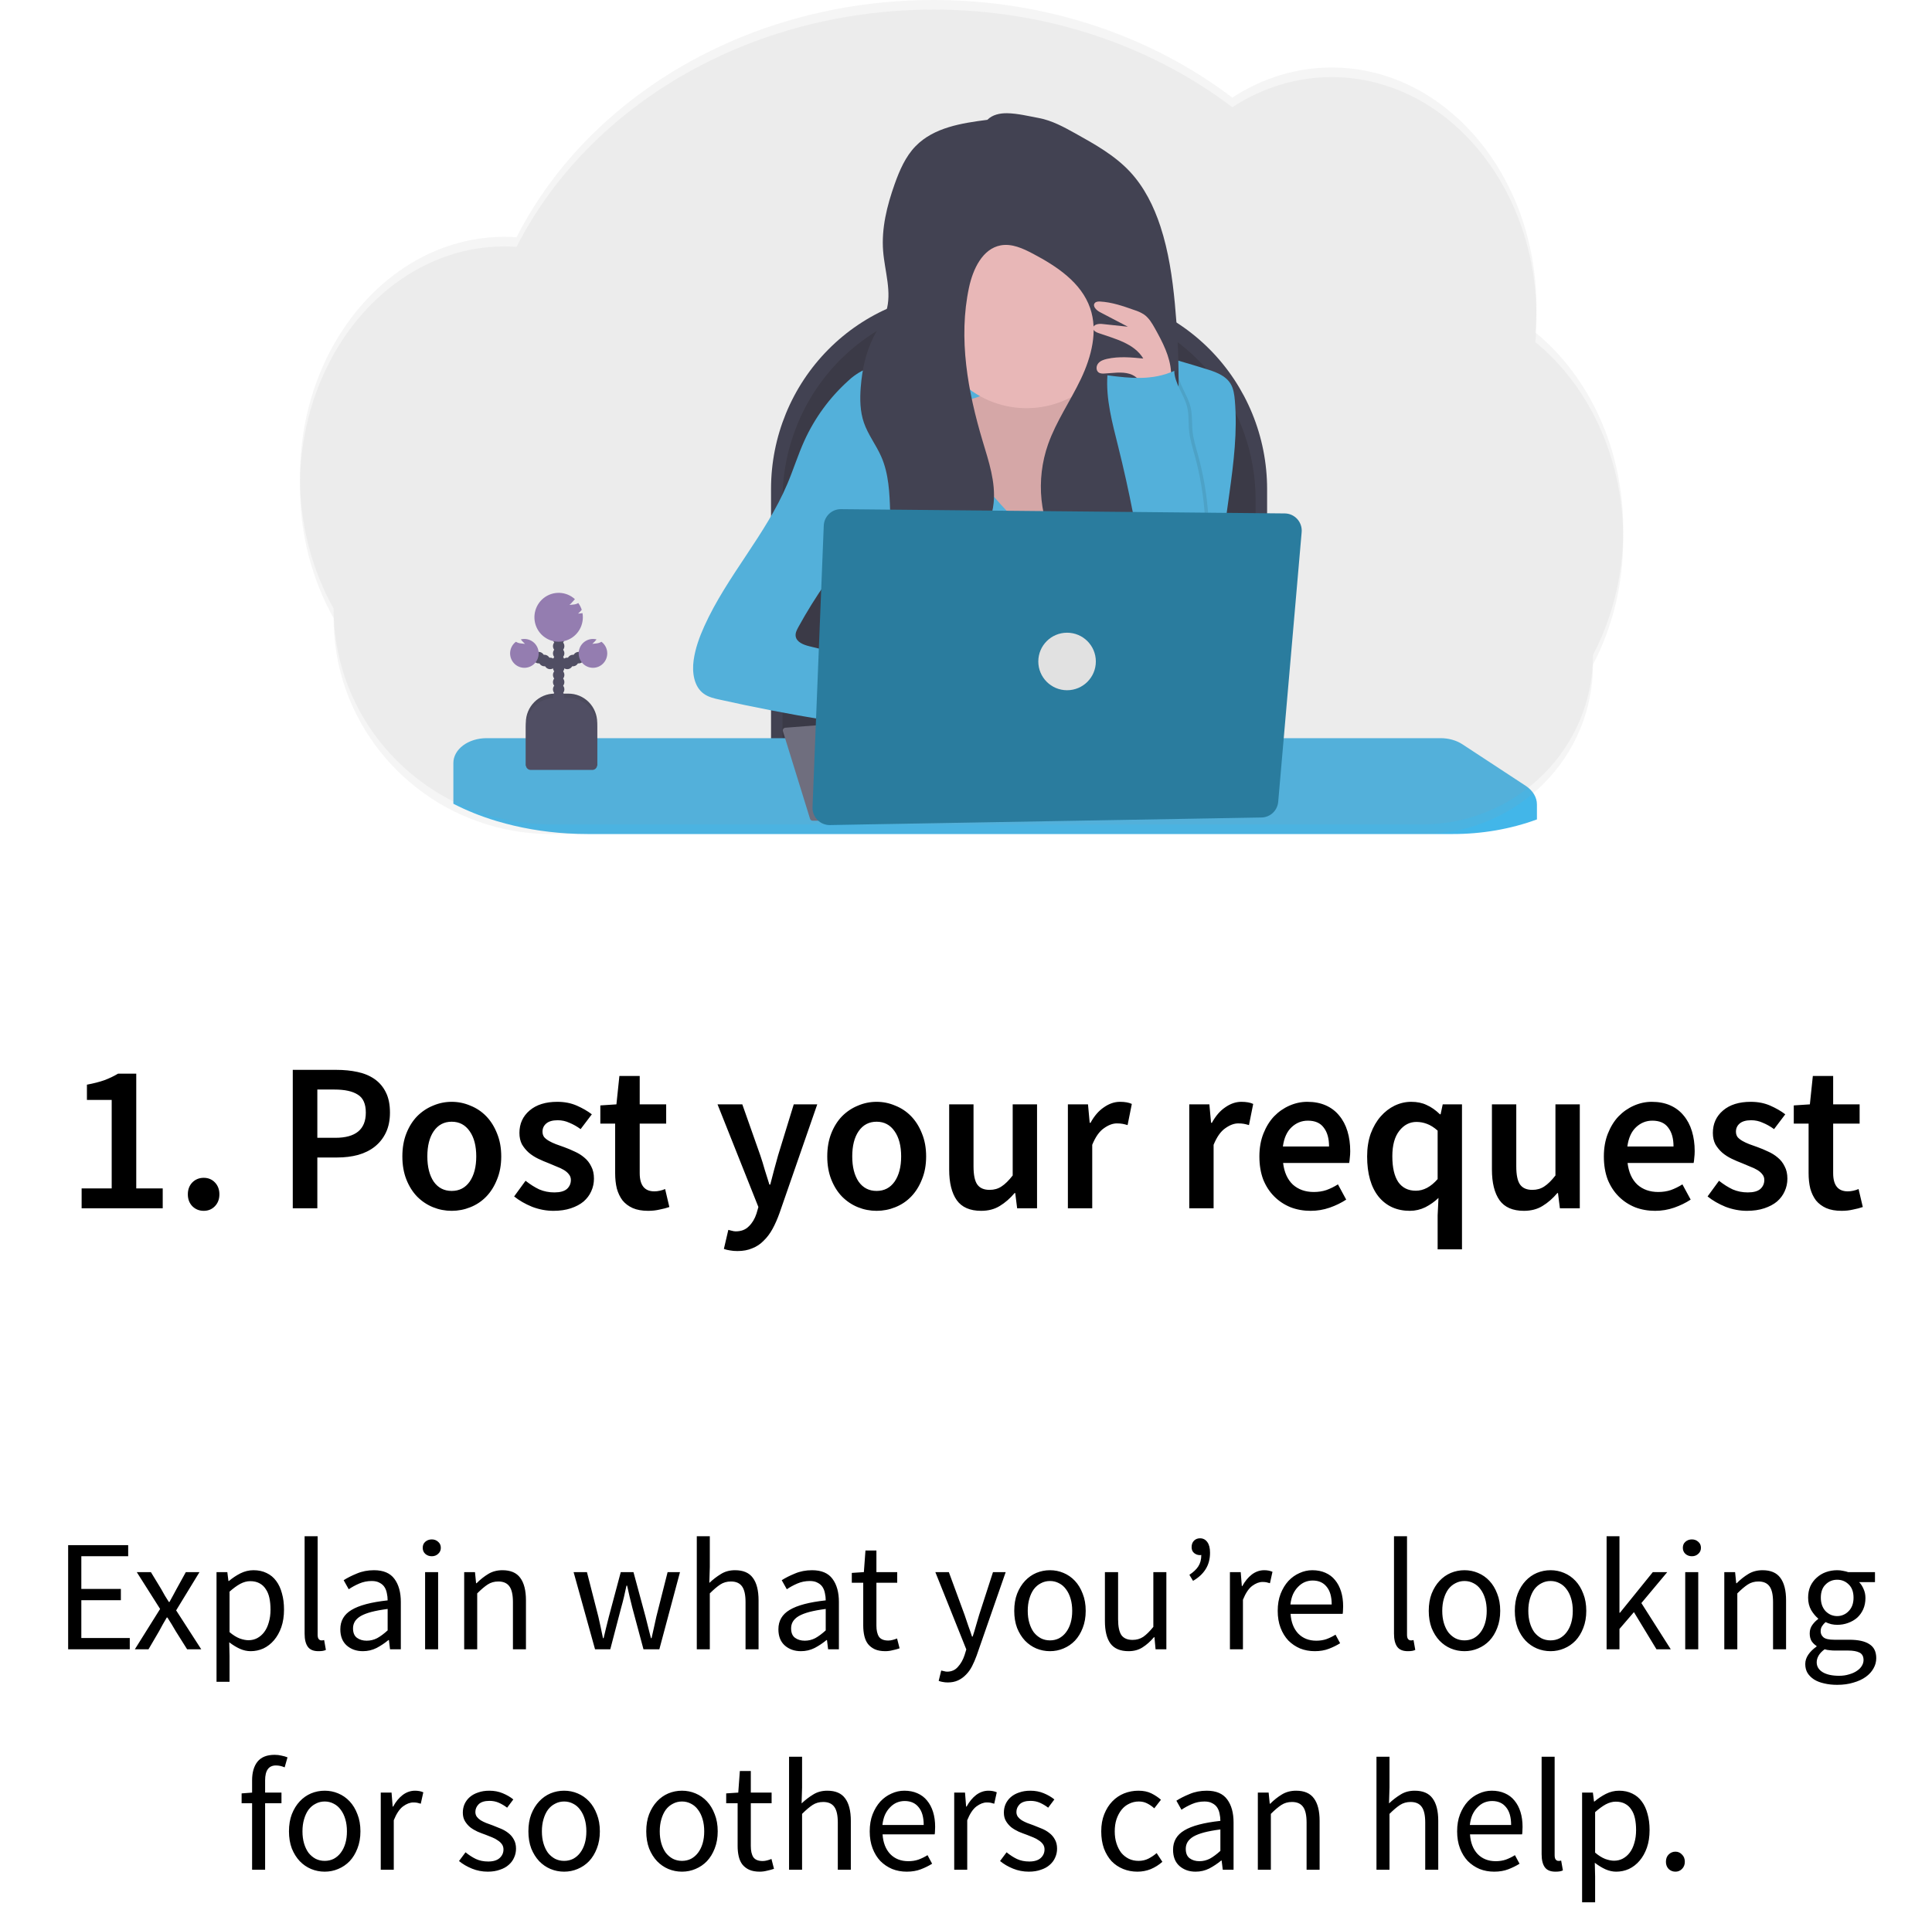 <svg width="100%" height="218" viewBox="0 0 219 218" fill="none" xmlns="http://www.w3.org/2000/svg">
<path d="M9.253 137V134.744H12.661V124.712H9.853V122.984C10.621 122.84 11.277 122.672 11.821 122.48C12.381 122.272 12.901 122.024 13.381 121.736H15.445V134.744H18.445V137H9.253ZM23.093 137.288C22.581 137.288 22.149 137.112 21.797 136.76C21.461 136.408 21.293 135.96 21.293 135.416C21.293 134.872 21.461 134.424 21.797 134.072C22.149 133.72 22.581 133.544 23.093 133.544C23.605 133.544 24.029 133.72 24.365 134.072C24.701 134.424 24.869 134.872 24.869 135.416C24.869 135.96 24.701 136.408 24.365 136.76C24.029 137.112 23.605 137.288 23.093 137.288ZM33.187 137V121.304H38.131C38.995 121.304 39.795 121.384 40.531 121.544C41.283 121.704 41.931 121.976 42.475 122.36C43.019 122.744 43.443 123.248 43.747 123.872C44.051 124.48 44.203 125.24 44.203 126.152C44.203 127.016 44.051 127.768 43.747 128.408C43.443 129.048 43.019 129.584 42.475 130.016C41.947 130.432 41.315 130.744 40.579 130.952C39.859 131.144 39.075 131.24 38.227 131.24H35.971V137H33.187ZM35.971 129.008H38.011C40.315 129.008 41.467 128.056 41.467 126.152C41.467 125.16 41.163 124.48 40.555 124.112C39.963 123.728 39.083 123.536 37.915 123.536H35.971V129.008ZM51.201 137.288C50.465 137.288 49.761 137.152 49.089 136.88C48.417 136.608 47.817 136.208 47.289 135.68C46.777 135.152 46.369 134.504 46.065 133.736C45.761 132.968 45.609 132.096 45.609 131.12C45.609 130.144 45.761 129.272 46.065 128.504C46.369 127.736 46.777 127.088 47.289 126.56C47.817 126.032 48.417 125.632 49.089 125.36C49.761 125.072 50.465 124.928 51.201 124.928C51.937 124.928 52.641 125.072 53.313 125.36C54.001 125.632 54.601 126.032 55.113 126.56C55.625 127.088 56.033 127.736 56.337 128.504C56.657 129.272 56.817 130.144 56.817 131.12C56.817 132.096 56.657 132.968 56.337 133.736C56.033 134.504 55.625 135.152 55.113 135.68C54.601 136.208 54.001 136.608 53.313 136.88C52.641 137.152 51.937 137.288 51.201 137.288ZM51.201 135.032C52.065 135.032 52.745 134.68 53.241 133.976C53.737 133.256 53.985 132.304 53.985 131.12C53.985 129.92 53.737 128.968 53.241 128.264C52.745 127.544 52.065 127.184 51.201 127.184C50.337 127.184 49.657 127.544 49.161 128.264C48.681 128.968 48.441 129.92 48.441 131.12C48.441 132.304 48.681 133.256 49.161 133.976C49.657 134.68 50.337 135.032 51.201 135.032ZM62.743 137.288C61.927 137.288 61.119 137.136 60.319 136.832C59.535 136.512 58.855 136.12 58.279 135.656L59.575 133.88C60.103 134.296 60.623 134.624 61.135 134.864C61.663 135.088 62.231 135.2 62.839 135.2C63.479 135.2 63.951 135.072 64.255 134.816C64.559 134.544 64.711 134.2 64.711 133.784C64.711 133.544 64.639 133.336 64.495 133.16C64.351 132.968 64.159 132.8 63.919 132.656C63.679 132.512 63.407 132.384 63.103 132.272C62.799 132.144 62.495 132.016 62.191 131.888C61.807 131.744 61.415 131.576 61.015 131.384C60.615 131.192 60.255 130.96 59.935 130.688C59.631 130.416 59.375 130.104 59.167 129.752C58.975 129.384 58.879 128.952 58.879 128.456C58.879 127.416 59.263 126.568 60.031 125.912C60.799 125.256 61.847 124.928 63.175 124.928C63.991 124.928 64.727 125.072 65.383 125.36C66.039 125.648 66.607 125.976 67.087 126.344L65.815 128.024C65.399 127.72 64.975 127.48 64.543 127.304C64.127 127.112 63.687 127.016 63.223 127.016C62.631 127.016 62.191 127.144 61.903 127.4C61.631 127.64 61.495 127.944 61.495 128.312C61.495 128.552 61.559 128.76 61.687 128.936C61.831 129.096 62.015 129.24 62.239 129.368C62.463 129.496 62.719 129.616 63.007 129.728C63.311 129.84 63.623 129.952 63.943 130.064C64.343 130.208 64.743 130.376 65.143 130.568C65.543 130.744 65.903 130.968 66.223 131.24C66.559 131.512 66.823 131.848 67.015 132.248C67.223 132.632 67.327 133.096 67.327 133.64C67.327 134.152 67.223 134.632 67.015 135.08C66.823 135.512 66.535 135.896 66.151 136.232C65.767 136.552 65.287 136.808 64.711 137C64.135 137.192 63.479 137.288 62.743 137.288ZM73.474 137.288C72.786 137.288 72.202 137.184 71.722 136.976C71.258 136.768 70.874 136.48 70.57 136.112C70.282 135.728 70.066 135.28 69.922 134.768C69.794 134.24 69.73 133.656 69.73 133.016V127.4H68.05V125.336L69.874 125.216L70.21 122H72.514V125.216H75.514V127.4H72.514V133.016C72.514 134.392 73.066 135.08 74.17 135.08C74.378 135.08 74.586 135.056 74.794 135.008C75.018 134.96 75.218 134.896 75.394 134.816L75.874 136.856C75.554 136.968 75.186 137.064 74.77 137.144C74.37 137.24 73.938 137.288 73.474 137.288ZM83.591 141.848C83.271 141.848 82.991 141.824 82.751 141.776C82.511 141.744 82.279 141.688 82.055 141.608L82.559 139.448C82.671 139.48 82.799 139.512 82.943 139.544C83.103 139.592 83.255 139.616 83.399 139.616C84.023 139.616 84.519 139.424 84.887 139.04C85.271 138.672 85.559 138.192 85.751 137.6L85.967 136.856L81.335 125.216H84.143L86.183 131C86.359 131.512 86.527 132.056 86.687 132.632C86.863 133.192 87.039 133.752 87.215 134.312H87.311C87.455 133.768 87.599 133.216 87.743 132.656C87.903 132.08 88.055 131.528 88.199 131L89.975 125.216H92.639L88.367 137.528C88.127 138.2 87.863 138.8 87.575 139.328C87.287 139.856 86.951 140.304 86.567 140.672C86.199 141.056 85.767 141.344 85.271 141.536C84.791 141.744 84.231 141.848 83.591 141.848ZM99.365 137.288C98.629 137.288 97.925 137.152 97.253 136.88C96.581 136.608 95.981 136.208 95.453 135.68C94.941 135.152 94.533 134.504 94.229 133.736C93.925 132.968 93.773 132.096 93.773 131.12C93.773 130.144 93.925 129.272 94.229 128.504C94.533 127.736 94.941 127.088 95.453 126.56C95.981 126.032 96.581 125.632 97.253 125.36C97.925 125.072 98.629 124.928 99.365 124.928C100.101 124.928 100.805 125.072 101.477 125.36C102.165 125.632 102.765 126.032 103.277 126.56C103.789 127.088 104.197 127.736 104.501 128.504C104.821 129.272 104.981 130.144 104.981 131.12C104.981 132.096 104.821 132.968 104.501 133.736C104.197 134.504 103.789 135.152 103.277 135.68C102.765 136.208 102.165 136.608 101.477 136.88C100.805 137.152 100.101 137.288 99.365 137.288ZM99.365 135.032C100.229 135.032 100.909 134.68 101.405 133.976C101.901 133.256 102.149 132.304 102.149 131.12C102.149 129.92 101.901 128.968 101.405 128.264C100.909 127.544 100.229 127.184 99.365 127.184C98.501 127.184 97.821 127.544 97.325 128.264C96.845 128.968 96.605 129.92 96.605 131.12C96.605 132.304 96.845 133.256 97.325 133.976C97.821 134.68 98.501 135.032 99.365 135.032ZM111.217 137.288C109.953 137.288 109.033 136.888 108.457 136.088C107.881 135.272 107.593 134.112 107.593 132.608V125.216H110.353V132.248C110.353 133.224 110.497 133.912 110.785 134.312C111.073 134.712 111.537 134.912 112.177 134.912C112.689 134.912 113.137 134.784 113.521 134.528C113.921 134.272 114.345 133.856 114.793 133.28V125.216H117.553V137H115.297L115.081 135.272H115.009C114.497 135.88 113.937 136.368 113.329 136.736C112.737 137.104 112.033 137.288 111.217 137.288ZM121.049 137V125.216H123.329L123.521 127.304H123.617C124.033 126.536 124.537 125.952 125.129 125.552C125.721 125.136 126.329 124.928 126.953 124.928C127.513 124.928 127.961 125.008 128.297 125.168L127.817 127.568C127.609 127.504 127.417 127.456 127.241 127.424C127.065 127.392 126.849 127.376 126.593 127.376C126.129 127.376 125.641 127.56 125.129 127.928C124.617 128.28 124.177 128.904 123.809 129.8V137H121.049ZM134.807 137V125.216H137.087L137.279 127.304H137.375C137.791 126.536 138.295 125.952 138.887 125.552C139.479 125.136 140.087 124.928 140.711 124.928C141.271 124.928 141.719 125.008 142.055 125.168L141.575 127.568C141.367 127.504 141.175 127.456 140.999 127.424C140.823 127.392 140.607 127.376 140.351 127.376C139.887 127.376 139.399 127.56 138.887 127.928C138.375 128.28 137.935 128.904 137.567 129.8V137H134.807ZM148.565 137.288C147.749 137.288 146.989 137.152 146.285 136.88C145.581 136.592 144.965 136.184 144.437 135.656C143.909 135.128 143.493 134.488 143.189 133.736C142.901 132.968 142.757 132.096 142.757 131.12C142.757 130.16 142.909 129.296 143.213 128.528C143.517 127.76 143.917 127.112 144.413 126.584C144.925 126.056 145.509 125.648 146.165 125.36C146.821 125.072 147.493 124.928 148.181 124.928C148.981 124.928 149.685 125.064 150.293 125.336C150.901 125.608 151.405 125.992 151.805 126.488C152.221 126.984 152.533 127.576 152.741 128.264C152.949 128.952 153.053 129.704 153.053 130.52C153.053 130.792 153.037 131.048 153.005 131.288C152.989 131.528 152.965 131.72 152.933 131.864H145.445C145.573 132.92 145.941 133.736 146.549 134.312C147.173 134.872 147.965 135.152 148.925 135.152C149.437 135.152 149.909 135.08 150.341 134.936C150.789 134.776 151.229 134.56 151.661 134.288L152.597 136.016C152.037 136.384 151.413 136.688 150.725 136.928C150.037 137.168 149.317 137.288 148.565 137.288ZM145.421 129.992H150.653C150.653 129.08 150.453 128.368 150.053 127.856C149.669 127.328 149.069 127.064 148.253 127.064C147.549 127.064 146.933 127.312 146.405 127.808C145.877 128.304 145.549 129.032 145.421 129.992ZM162.962 141.656V137.792L163.058 135.824C162.626 136.24 162.13 136.592 161.57 136.88C161.01 137.152 160.426 137.288 159.818 137.288C158.33 137.288 157.146 136.752 156.266 135.68C155.402 134.592 154.97 133.072 154.97 131.12C154.97 130.16 155.106 129.296 155.378 128.528C155.666 127.76 156.042 127.112 156.506 126.584C156.97 126.056 157.498 125.648 158.09 125.36C158.698 125.072 159.322 124.928 159.962 124.928C160.634 124.928 161.218 125.048 161.714 125.288C162.226 125.512 162.73 125.864 163.226 126.344H163.298L163.538 125.216H165.722V141.656H162.962ZM160.49 135.008C161.37 135.008 162.194 134.568 162.962 133.688V128.192C162.546 127.824 162.138 127.568 161.738 127.424C161.354 127.28 160.962 127.208 160.562 127.208C159.794 127.208 159.146 127.544 158.618 128.216C158.09 128.888 157.826 129.848 157.826 131.096C157.826 132.376 158.05 133.352 158.498 134.024C158.962 134.68 159.626 135.008 160.49 135.008ZM172.74 137.288C171.476 137.288 170.556 136.888 169.98 136.088C169.404 135.272 169.116 134.112 169.116 132.608V125.216H171.876V132.248C171.876 133.224 172.02 133.912 172.308 134.312C172.596 134.712 173.06 134.912 173.7 134.912C174.212 134.912 174.66 134.784 175.044 134.528C175.444 134.272 175.868 133.856 176.316 133.28V125.216H179.076V137H176.82L176.604 135.272H176.532C176.02 135.88 175.46 136.368 174.852 136.736C174.26 137.104 173.556 137.288 172.74 137.288ZM187.612 137.288C186.796 137.288 186.036 137.152 185.332 136.88C184.628 136.592 184.012 136.184 183.484 135.656C182.956 135.128 182.54 134.488 182.236 133.736C181.948 132.968 181.804 132.096 181.804 131.12C181.804 130.16 181.956 129.296 182.26 128.528C182.564 127.76 182.964 127.112 183.46 126.584C183.972 126.056 184.556 125.648 185.212 125.36C185.868 125.072 186.54 124.928 187.228 124.928C188.028 124.928 188.732 125.064 189.34 125.336C189.948 125.608 190.452 125.992 190.852 126.488C191.268 126.984 191.58 127.576 191.788 128.264C191.996 128.952 192.1 129.704 192.1 130.52C192.1 130.792 192.084 131.048 192.052 131.288C192.036 131.528 192.012 131.72 191.98 131.864H184.492C184.62 132.92 184.988 133.736 185.596 134.312C186.22 134.872 187.012 135.152 187.972 135.152C188.484 135.152 188.956 135.08 189.388 134.936C189.836 134.776 190.276 134.56 190.708 134.288L191.644 136.016C191.084 136.384 190.46 136.688 189.772 136.928C189.084 137.168 188.364 137.288 187.612 137.288ZM184.468 129.992H189.7C189.7 129.08 189.5 128.368 189.1 127.856C188.716 127.328 188.116 127.064 187.3 127.064C186.596 127.064 185.98 127.312 185.452 127.808C184.924 128.304 184.596 129.032 184.468 129.992ZM198.024 137.288C197.208 137.288 196.4 137.136 195.6 136.832C194.816 136.512 194.136 136.12 193.56 135.656L194.856 133.88C195.384 134.296 195.904 134.624 196.416 134.864C196.944 135.088 197.512 135.2 198.12 135.2C198.76 135.2 199.232 135.072 199.536 134.816C199.84 134.544 199.992 134.2 199.992 133.784C199.992 133.544 199.92 133.336 199.776 133.16C199.632 132.968 199.44 132.8 199.2 132.656C198.96 132.512 198.688 132.384 198.384 132.272C198.08 132.144 197.776 132.016 197.472 131.888C197.088 131.744 196.696 131.576 196.296 131.384C195.896 131.192 195.536 130.96 195.216 130.688C194.912 130.416 194.656 130.104 194.448 129.752C194.256 129.384 194.16 128.952 194.16 128.456C194.16 127.416 194.544 126.568 195.312 125.912C196.08 125.256 197.128 124.928 198.456 124.928C199.272 124.928 200.008 125.072 200.664 125.36C201.32 125.648 201.888 125.976 202.368 126.344L201.096 128.024C200.68 127.72 200.256 127.48 199.824 127.304C199.408 127.112 198.968 127.016 198.504 127.016C197.912 127.016 197.472 127.144 197.184 127.4C196.912 127.64 196.776 127.944 196.776 128.312C196.776 128.552 196.84 128.76 196.968 128.936C197.112 129.096 197.296 129.24 197.52 129.368C197.744 129.496 198 129.616 198.288 129.728C198.592 129.84 198.904 129.952 199.224 130.064C199.624 130.208 200.024 130.376 200.424 130.568C200.824 130.744 201.184 130.968 201.504 131.24C201.84 131.512 202.104 131.848 202.296 132.248C202.504 132.632 202.608 133.096 202.608 133.64C202.608 134.152 202.504 134.632 202.296 135.08C202.104 135.512 201.816 135.896 201.432 136.232C201.048 136.552 200.568 136.808 199.992 137C199.416 137.192 198.76 137.288 198.024 137.288ZM208.756 137.288C208.068 137.288 207.484 137.184 207.004 136.976C206.54 136.768 206.156 136.48 205.852 136.112C205.564 135.728 205.348 135.28 205.204 134.768C205.076 134.24 205.012 133.656 205.012 133.016V127.4H203.332V125.336L205.156 125.216L205.492 122H207.796V125.216H210.796V127.4H207.796V133.016C207.796 134.392 208.348 135.08 209.452 135.08C209.66 135.08 209.868 135.056 210.076 135.008C210.3 134.96 210.5 134.896 210.676 134.816L211.156 136.856C210.836 136.968 210.468 137.064 210.052 137.144C209.652 137.24 209.22 137.288 208.756 137.288Z" fill="black"/>
<path d="M7.725 187V175.192H14.53V176.452H9.219V180.16H13.701V181.438H9.219V185.722H14.71V187H7.725ZM15.287 187L18.149 182.428L15.503 178.252H17.105L18.275 180.178C18.407 180.418 18.545 180.664 18.689 180.916C18.833 181.156 18.983 181.396 19.139 181.636H19.211C19.343 181.396 19.475 181.156 19.607 180.916C19.739 180.664 19.871 180.418 20.003 180.178L21.065 178.252H22.613L19.967 182.59L22.811 187H21.209L19.931 184.966C19.775 184.702 19.619 184.438 19.463 184.174C19.307 183.91 19.145 183.652 18.977 183.4H18.905C18.749 183.652 18.599 183.91 18.455 184.174C18.311 184.426 18.167 184.69 18.023 184.966L16.835 187H15.287ZM24.544 190.69V178.252H25.768L25.894 179.26H25.948C26.344 178.924 26.776 178.636 27.244 178.396C27.724 178.156 28.222 178.036 28.738 178.036C29.302 178.036 29.8 178.144 30.232 178.36C30.664 178.564 31.024 178.864 31.312 179.26C31.6 179.644 31.816 180.112 31.96 180.664C32.116 181.204 32.194 181.816 32.194 182.5C32.194 183.244 32.092 183.91 31.888 184.498C31.684 185.074 31.408 185.566 31.06 185.974C30.712 186.382 30.31 186.694 29.854 186.91C29.398 187.114 28.918 187.216 28.414 187.216C28.006 187.216 27.598 187.126 27.19 186.946C26.794 186.766 26.392 186.52 25.984 186.208L26.02 187.738V190.69H24.544ZM28.162 185.974C28.522 185.974 28.852 185.896 29.152 185.74C29.464 185.572 29.728 185.344 29.944 185.056C30.172 184.756 30.346 184.39 30.466 183.958C30.598 183.526 30.664 183.04 30.664 182.5C30.664 182.02 30.622 181.582 30.538 181.186C30.454 180.79 30.316 180.454 30.124 180.178C29.944 179.89 29.704 179.668 29.404 179.512C29.116 179.356 28.768 179.278 28.36 179.278C27.988 179.278 27.61 179.38 27.226 179.584C26.854 179.788 26.452 180.082 26.02 180.466V185.056C26.416 185.392 26.8 185.632 27.172 185.776C27.544 185.908 27.874 185.974 28.162 185.974ZM36.095 187.216C35.531 187.216 35.129 187.048 34.889 186.712C34.649 186.376 34.529 185.884 34.529 185.236V174.184H36.005V185.344C36.005 185.584 36.047 185.752 36.131 185.848C36.215 185.944 36.311 185.992 36.419 185.992C36.467 185.992 36.509 185.992 36.545 185.992C36.593 185.992 36.659 185.98 36.743 185.956L36.941 187.072C36.845 187.12 36.731 187.156 36.599 187.18C36.467 187.204 36.299 187.216 36.095 187.216ZM41.133 187.216C40.401 187.216 39.789 187 39.297 186.568C38.817 186.136 38.577 185.524 38.577 184.732C38.577 183.772 39.003 183.04 39.855 182.536C40.707 182.02 42.069 181.66 43.941 181.456C43.941 181.18 43.911 180.91 43.851 180.646C43.803 180.382 43.713 180.148 43.581 179.944C43.449 179.74 43.263 179.578 43.023 179.458C42.795 179.326 42.501 179.26 42.141 179.26C41.637 179.26 41.163 179.356 40.719 179.548C40.275 179.74 39.879 179.956 39.531 180.196L38.955 179.17C39.363 178.906 39.861 178.654 40.449 178.414C41.037 178.162 41.685 178.036 42.393 178.036C43.461 178.036 44.235 178.366 44.715 179.026C45.195 179.674 45.435 180.544 45.435 181.636V187H44.211L44.085 185.956H44.031C43.611 186.304 43.161 186.604 42.681 186.856C42.201 187.096 41.685 187.216 41.133 187.216ZM41.565 186.028C41.985 186.028 42.381 185.932 42.753 185.74C43.125 185.536 43.521 185.242 43.941 184.858V182.428C43.209 182.524 42.591 182.638 42.087 182.77C41.595 182.902 41.193 183.058 40.881 183.238C40.581 183.418 40.359 183.628 40.215 183.868C40.083 184.096 40.017 184.348 40.017 184.624C40.017 185.128 40.167 185.488 40.467 185.704C40.767 185.92 41.133 186.028 41.565 186.028ZM48.187 187V178.252H49.663V187H48.187ZM48.943 176.452C48.655 176.452 48.409 176.362 48.205 176.182C48.013 176.002 47.917 175.774 47.917 175.498C47.917 175.21 48.013 174.982 48.205 174.814C48.409 174.634 48.655 174.544 48.943 174.544C49.231 174.544 49.471 174.634 49.663 174.814C49.867 174.982 49.969 175.21 49.969 175.498C49.969 175.774 49.867 176.002 49.663 176.182C49.471 176.362 49.231 176.452 48.943 176.452ZM52.617 187V178.252H53.841L53.967 179.512H54.021C54.441 179.092 54.879 178.744 55.335 178.468C55.803 178.18 56.343 178.036 56.955 178.036C57.879 178.036 58.551 178.324 58.971 178.9C59.403 179.476 59.619 180.328 59.619 181.456V187H58.143V181.654C58.143 180.826 58.011 180.232 57.747 179.872C57.483 179.5 57.063 179.314 56.487 179.314C56.031 179.314 55.629 179.428 55.281 179.656C54.933 179.884 54.537 180.22 54.093 180.664V187H52.617ZM67.45 187L65.02 178.252H66.532L67.828 183.31C67.924 183.73 68.014 184.138 68.098 184.534C68.182 184.93 68.266 185.332 68.35 185.74H68.422C68.518 185.332 68.614 184.93 68.71 184.534C68.806 184.126 68.908 183.718 69.016 183.31L70.366 178.252H71.806L73.174 183.31C73.282 183.73 73.384 184.138 73.48 184.534C73.588 184.93 73.69 185.332 73.786 185.74H73.858C73.954 185.332 74.044 184.93 74.128 184.534C74.212 184.138 74.302 183.73 74.398 183.31L75.676 178.252H77.08L74.74 187H72.94L71.68 182.302C71.572 181.882 71.47 181.468 71.374 181.06C71.29 180.652 71.194 180.226 71.086 179.782H71.014C70.918 180.226 70.822 180.658 70.726 181.078C70.63 181.486 70.522 181.9 70.402 182.32L69.178 187H67.45ZM78.984 187V174.184H80.46V177.676L80.406 179.476C80.826 179.08 81.264 178.744 81.72 178.468C82.176 178.18 82.71 178.036 83.322 178.036C84.246 178.036 84.918 178.324 85.338 178.9C85.77 179.476 85.986 180.328 85.986 181.456V187H84.51V181.654C84.51 180.826 84.378 180.232 84.114 179.872C83.85 179.5 83.43 179.314 82.854 179.314C82.398 179.314 81.996 179.428 81.648 179.656C81.3 179.884 80.904 180.22 80.46 180.664V187H78.984ZM90.791 187.216C90.059 187.216 89.447 187 88.955 186.568C88.475 186.136 88.235 185.524 88.235 184.732C88.235 183.772 88.661 183.04 89.513 182.536C90.365 182.02 91.727 181.66 93.599 181.456C93.599 181.18 93.569 180.91 93.509 180.646C93.461 180.382 93.371 180.148 93.239 179.944C93.107 179.74 92.921 179.578 92.681 179.458C92.453 179.326 92.159 179.26 91.799 179.26C91.295 179.26 90.821 179.356 90.377 179.548C89.933 179.74 89.537 179.956 89.189 180.196L88.613 179.17C89.021 178.906 89.519 178.654 90.107 178.414C90.695 178.162 91.343 178.036 92.051 178.036C93.119 178.036 93.893 178.366 94.373 179.026C94.853 179.674 95.093 180.544 95.093 181.636V187H93.869L93.743 185.956H93.689C93.269 186.304 92.819 186.604 92.339 186.856C91.859 187.096 91.343 187.216 90.791 187.216ZM91.223 186.028C91.643 186.028 92.039 185.932 92.411 185.74C92.783 185.536 93.179 185.242 93.599 184.858V182.428C92.867 182.524 92.249 182.638 91.745 182.77C91.253 182.902 90.851 183.058 90.539 183.238C90.239 183.418 90.017 183.628 89.873 183.868C89.741 184.096 89.675 184.348 89.675 184.624C89.675 185.128 89.825 185.488 90.125 185.704C90.425 185.92 90.791 186.028 91.223 186.028ZM100.353 187.216C99.885 187.216 99.489 187.144 99.165 187C98.853 186.856 98.595 186.658 98.391 186.406C98.199 186.154 98.061 185.848 97.977 185.488C97.893 185.128 97.851 184.732 97.851 184.3V179.458H96.555V178.342L97.923 178.252L98.103 175.804H99.345V178.252H101.703V179.458H99.345V184.318C99.345 184.858 99.441 185.278 99.633 185.578C99.837 185.866 100.191 186.01 100.695 186.01C100.851 186.01 101.019 185.986 101.199 185.938C101.379 185.89 101.541 185.836 101.685 185.776L101.973 186.892C101.733 186.976 101.469 187.048 101.181 187.108C100.905 187.18 100.629 187.216 100.353 187.216ZM107.429 190.762C107.225 190.762 107.039 190.744 106.871 190.708C106.703 190.684 106.547 190.642 106.403 190.582L106.691 189.412C106.787 189.436 106.895 189.46 107.015 189.484C107.135 189.52 107.249 189.538 107.357 189.538C107.861 189.538 108.269 189.358 108.581 188.998C108.905 188.65 109.157 188.206 109.337 187.666L109.535 187.018L106.025 178.252H107.555L109.337 183.094C109.469 183.478 109.607 183.886 109.751 184.318C109.907 184.738 110.051 185.152 110.183 185.56H110.255C110.387 185.164 110.513 184.75 110.633 184.318C110.753 183.886 110.873 183.478 110.993 183.094L112.559 178.252H113.999L110.705 187.72C110.549 188.152 110.375 188.554 110.183 188.926C109.991 189.298 109.763 189.616 109.499 189.88C109.235 190.156 108.935 190.372 108.599 190.528C108.263 190.684 107.873 190.762 107.429 190.762ZM119.019 187.216C118.479 187.216 117.963 187.114 117.471 186.91C116.991 186.706 116.565 186.412 116.193 186.028C115.821 185.632 115.521 185.152 115.293 184.588C115.077 184.012 114.969 183.364 114.969 182.644C114.969 181.912 115.077 181.264 115.293 180.7C115.521 180.124 115.821 179.638 116.193 179.242C116.565 178.846 116.991 178.546 117.471 178.342C117.963 178.138 118.479 178.036 119.019 178.036C119.559 178.036 120.069 178.138 120.549 178.342C121.041 178.546 121.473 178.846 121.845 179.242C122.217 179.638 122.511 180.124 122.727 180.7C122.955 181.264 123.069 181.912 123.069 182.644C123.069 183.364 122.955 184.012 122.727 184.588C122.511 185.152 122.217 185.632 121.845 186.028C121.473 186.412 121.041 186.706 120.549 186.91C120.069 187.114 119.559 187.216 119.019 187.216ZM119.019 185.992C119.391 185.992 119.733 185.914 120.045 185.758C120.357 185.59 120.621 185.362 120.837 185.074C121.065 184.774 121.239 184.42 121.359 184.012C121.479 183.604 121.539 183.148 121.539 182.644C121.539 182.14 121.479 181.684 121.359 181.276C121.239 180.856 121.065 180.496 120.837 180.196C120.621 179.896 120.357 179.668 120.045 179.512C119.733 179.344 119.391 179.26 119.019 179.26C118.647 179.26 118.305 179.344 117.993 179.512C117.681 179.668 117.411 179.896 117.183 180.196C116.967 180.496 116.799 180.856 116.679 181.276C116.559 181.684 116.499 182.14 116.499 182.644C116.499 183.148 116.559 183.604 116.679 184.012C116.799 184.42 116.967 184.774 117.183 185.074C117.411 185.362 117.681 185.59 117.993 185.758C118.305 185.914 118.647 185.992 119.019 185.992ZM127.928 187.216C126.992 187.216 126.308 186.928 125.876 186.352C125.456 185.776 125.246 184.924 125.246 183.796V178.252H126.74V183.598C126.74 184.426 126.866 185.026 127.118 185.398C127.382 185.758 127.802 185.938 128.378 185.938C128.834 185.938 129.236 185.824 129.584 185.596C129.932 185.356 130.316 184.978 130.736 184.462V178.252H132.212V187H130.988L130.862 185.632H130.808C130.4 186.112 129.968 186.496 129.512 186.784C129.068 187.072 128.54 187.216 127.928 187.216ZM135.236 179.242L134.822 178.558C135.278 178.258 135.614 177.94 135.83 177.604C136.058 177.256 136.172 176.824 136.172 176.308C136.136 176.32 136.088 176.326 136.028 176.326C135.776 176.326 135.554 176.248 135.362 176.092C135.17 175.936 135.074 175.714 135.074 175.426C135.074 175.114 135.164 174.868 135.344 174.688C135.524 174.508 135.752 174.418 136.028 174.418C136.376 174.418 136.652 174.562 136.856 174.85C137.06 175.126 137.162 175.528 137.162 176.056C137.162 176.776 136.994 177.4 136.658 177.928C136.334 178.444 135.86 178.882 135.236 179.242ZM139.417 187V178.252H140.641L140.767 179.836H140.821C141.121 179.284 141.481 178.846 141.901 178.522C142.333 178.198 142.801 178.036 143.305 178.036C143.653 178.036 143.965 178.096 144.241 178.216L143.953 179.512C143.809 179.464 143.677 179.428 143.557 179.404C143.437 179.38 143.287 179.368 143.107 179.368C142.735 179.368 142.345 179.518 141.937 179.818C141.541 180.118 141.193 180.64 140.893 181.384V187H139.417ZM149.028 187.216C148.44 187.216 147.888 187.114 147.372 186.91C146.868 186.694 146.424 186.394 146.04 186.01C145.668 185.614 145.374 185.134 145.158 184.57C144.942 184.006 144.834 183.364 144.834 182.644C144.834 181.924 144.942 181.282 145.158 180.718C145.386 180.142 145.68 179.656 146.04 179.26C146.412 178.864 146.832 178.564 147.3 178.36C147.768 178.144 148.254 178.036 148.758 178.036C149.31 178.036 149.802 178.132 150.234 178.324C150.678 178.516 151.044 178.792 151.332 179.152C151.632 179.512 151.86 179.944 152.016 180.448C152.172 180.952 152.25 181.516 152.25 182.14C152.25 182.296 152.244 182.452 152.232 182.608C152.232 182.752 152.22 182.878 152.196 182.986H146.292C146.352 183.922 146.64 184.666 147.156 185.218C147.684 185.758 148.368 186.028 149.208 186.028C149.628 186.028 150.012 185.968 150.36 185.848C150.72 185.716 151.062 185.548 151.386 185.344L151.908 186.316C151.524 186.556 151.098 186.766 150.63 186.946C150.162 187.126 149.628 187.216 149.028 187.216ZM146.274 181.924H150.954C150.954 181.036 150.762 180.364 150.378 179.908C150.006 179.44 149.478 179.206 148.794 179.206C148.482 179.206 148.182 179.266 147.894 179.386C147.618 179.506 147.366 179.686 147.138 179.926C146.91 180.154 146.718 180.436 146.562 180.772C146.418 181.108 146.322 181.492 146.274 181.924ZM159.581 187.216C159.017 187.216 158.615 187.048 158.375 186.712C158.135 186.376 158.015 185.884 158.015 185.236V174.184H159.491V185.344C159.491 185.584 159.533 185.752 159.617 185.848C159.701 185.944 159.797 185.992 159.905 185.992C159.953 185.992 159.995 185.992 160.031 185.992C160.079 185.992 160.145 185.98 160.229 185.956L160.427 187.072C160.331 187.12 160.217 187.156 160.085 187.18C159.953 187.204 159.785 187.216 159.581 187.216ZM166.005 187.216C165.465 187.216 164.949 187.114 164.457 186.91C163.977 186.706 163.551 186.412 163.179 186.028C162.807 185.632 162.507 185.152 162.279 184.588C162.063 184.012 161.955 183.364 161.955 182.644C161.955 181.912 162.063 181.264 162.279 180.7C162.507 180.124 162.807 179.638 163.179 179.242C163.551 178.846 163.977 178.546 164.457 178.342C164.949 178.138 165.465 178.036 166.005 178.036C166.545 178.036 167.055 178.138 167.535 178.342C168.027 178.546 168.459 178.846 168.831 179.242C169.203 179.638 169.497 180.124 169.713 180.7C169.941 181.264 170.055 181.912 170.055 182.644C170.055 183.364 169.941 184.012 169.713 184.588C169.497 185.152 169.203 185.632 168.831 186.028C168.459 186.412 168.027 186.706 167.535 186.91C167.055 187.114 166.545 187.216 166.005 187.216ZM166.005 185.992C166.377 185.992 166.719 185.914 167.031 185.758C167.343 185.59 167.607 185.362 167.823 185.074C168.051 184.774 168.225 184.42 168.345 184.012C168.465 183.604 168.525 183.148 168.525 182.644C168.525 182.14 168.465 181.684 168.345 181.276C168.225 180.856 168.051 180.496 167.823 180.196C167.607 179.896 167.343 179.668 167.031 179.512C166.719 179.344 166.377 179.26 166.005 179.26C165.633 179.26 165.291 179.344 164.979 179.512C164.667 179.668 164.397 179.896 164.169 180.196C163.953 180.496 163.785 180.856 163.665 181.276C163.545 181.684 163.485 182.14 163.485 182.644C163.485 183.148 163.545 183.604 163.665 184.012C163.785 184.42 163.953 184.774 164.169 185.074C164.397 185.362 164.667 185.59 164.979 185.758C165.291 185.914 165.633 185.992 166.005 185.992ZM175.761 187.216C175.221 187.216 174.705 187.114 174.213 186.91C173.733 186.706 173.307 186.412 172.935 186.028C172.563 185.632 172.263 185.152 172.035 184.588C171.819 184.012 171.711 183.364 171.711 182.644C171.711 181.912 171.819 181.264 172.035 180.7C172.263 180.124 172.563 179.638 172.935 179.242C173.307 178.846 173.733 178.546 174.213 178.342C174.705 178.138 175.221 178.036 175.761 178.036C176.301 178.036 176.811 178.138 177.291 178.342C177.783 178.546 178.215 178.846 178.587 179.242C178.959 179.638 179.253 180.124 179.469 180.7C179.697 181.264 179.811 181.912 179.811 182.644C179.811 183.364 179.697 184.012 179.469 184.588C179.253 185.152 178.959 185.632 178.587 186.028C178.215 186.412 177.783 186.706 177.291 186.91C176.811 187.114 176.301 187.216 175.761 187.216ZM175.761 185.992C176.133 185.992 176.475 185.914 176.787 185.758C177.099 185.59 177.363 185.362 177.579 185.074C177.807 184.774 177.981 184.42 178.101 184.012C178.221 183.604 178.281 183.148 178.281 182.644C178.281 182.14 178.221 181.684 178.101 181.276C177.981 180.856 177.807 180.496 177.579 180.196C177.363 179.896 177.099 179.668 176.787 179.512C176.475 179.344 176.133 179.26 175.761 179.26C175.389 179.26 175.047 179.344 174.735 179.512C174.423 179.668 174.153 179.896 173.925 180.196C173.709 180.496 173.541 180.856 173.421 181.276C173.301 181.684 173.241 182.14 173.241 182.644C173.241 183.148 173.301 183.604 173.421 184.012C173.541 184.42 173.709 184.774 173.925 185.074C174.153 185.362 174.423 185.59 174.735 185.758C175.047 185.914 175.389 185.992 175.761 185.992ZM182.115 187V174.184H183.573V182.86H183.627L187.353 178.252H188.991L186.057 181.762L189.387 187H187.767L185.211 182.788L183.573 184.696V187H182.115ZM191.027 187V178.252H192.503V187H191.027ZM191.783 176.452C191.495 176.452 191.249 176.362 191.045 176.182C190.853 176.002 190.757 175.774 190.757 175.498C190.757 175.21 190.853 174.982 191.045 174.814C191.249 174.634 191.495 174.544 191.783 174.544C192.071 174.544 192.311 174.634 192.503 174.814C192.707 174.982 192.809 175.21 192.809 175.498C192.809 175.774 192.707 176.002 192.503 176.182C192.311 176.362 192.071 176.452 191.783 176.452ZM195.456 187V178.252H196.68L196.806 179.512H196.86C197.28 179.092 197.718 178.744 198.174 178.468C198.642 178.18 199.182 178.036 199.794 178.036C200.718 178.036 201.39 178.324 201.81 178.9C202.242 179.476 202.458 180.328 202.458 181.456V187H200.982V181.654C200.982 180.826 200.85 180.232 200.586 179.872C200.322 179.5 199.902 179.314 199.326 179.314C198.87 179.314 198.468 179.428 198.12 179.656C197.772 179.884 197.376 180.22 196.932 180.664V187H195.456ZM208.252 191.032C207.712 191.032 207.22 190.978 206.776 190.87C206.332 190.774 205.948 190.624 205.624 190.42C205.312 190.216 205.066 189.97 204.886 189.682C204.718 189.394 204.634 189.058 204.634 188.674C204.634 188.302 204.748 187.948 204.976 187.612C205.204 187.276 205.516 186.97 205.912 186.694V186.622C205.696 186.49 205.51 186.31 205.354 186.082C205.21 185.842 205.138 185.548 205.138 185.2C205.138 184.828 205.24 184.504 205.444 184.228C205.648 183.952 205.864 183.736 206.092 183.58V183.508C205.804 183.268 205.54 182.95 205.3 182.554C205.072 182.146 204.958 181.678 204.958 181.15C204.958 180.67 205.042 180.238 205.21 179.854C205.39 179.47 205.63 179.146 205.93 178.882C206.23 178.606 206.578 178.396 206.974 178.252C207.382 178.108 207.808 178.036 208.252 178.036C208.492 178.036 208.714 178.06 208.918 178.108C209.134 178.144 209.326 178.192 209.494 178.252H212.536V179.386H210.736C210.94 179.59 211.108 179.848 211.24 180.16C211.384 180.472 211.456 180.814 211.456 181.186C211.456 181.654 211.372 182.08 211.204 182.464C211.036 182.836 210.808 183.154 210.52 183.418C210.232 183.67 209.89 183.868 209.494 184.012C209.11 184.156 208.696 184.228 208.252 184.228C208.036 184.228 207.814 184.204 207.586 184.156C207.358 184.096 207.142 184.018 206.938 183.922C206.782 184.054 206.65 184.204 206.542 184.372C206.434 184.528 206.38 184.726 206.38 184.966C206.38 185.242 206.488 185.47 206.704 185.65C206.92 185.83 207.328 185.92 207.928 185.92H209.62C210.64 185.92 211.402 186.088 211.906 186.424C212.422 186.748 212.68 187.276 212.68 188.008C212.68 188.416 212.578 188.8 212.374 189.16C212.17 189.532 211.876 189.856 211.492 190.132C211.108 190.408 210.64 190.624 210.088 190.78C209.548 190.948 208.936 191.032 208.252 191.032ZM208.252 183.238C208.504 183.238 208.738 183.19 208.954 183.094C209.182 182.998 209.38 182.86 209.548 182.68C209.728 182.5 209.866 182.284 209.962 182.032C210.058 181.768 210.106 181.474 210.106 181.15C210.106 180.502 209.926 180.004 209.566 179.656C209.206 179.296 208.768 179.116 208.252 179.116C207.736 179.116 207.298 179.296 206.938 179.656C206.578 180.004 206.398 180.502 206.398 181.15C206.398 181.474 206.446 181.768 206.542 182.032C206.638 182.284 206.77 182.5 206.938 182.68C207.118 182.86 207.316 182.998 207.532 183.094C207.76 183.19 208 183.238 208.252 183.238ZM208.468 190.006C208.888 190.006 209.266 189.952 209.602 189.844C209.95 189.748 210.244 189.616 210.484 189.448C210.724 189.292 210.91 189.106 211.042 188.89C211.174 188.674 211.24 188.452 211.24 188.224C211.24 187.816 211.09 187.534 210.79 187.378C210.49 187.222 210.052 187.144 209.476 187.144H207.964C207.796 187.144 207.61 187.132 207.406 187.108C207.214 187.096 207.022 187.06 206.83 187C206.518 187.228 206.29 187.468 206.146 187.72C206.002 187.972 205.93 188.224 205.93 188.476C205.93 188.944 206.152 189.316 206.596 189.592C207.052 189.868 207.676 190.006 208.468 190.006ZM28.576 212V204.458H27.388V203.342L28.576 203.252V201.866C28.576 200.966 28.78 200.258 29.188 199.742C29.608 199.226 30.256 198.968 31.132 198.968C31.408 198.968 31.666 198.998 31.906 199.058C32.158 199.106 32.386 199.172 32.59 199.256L32.266 200.39C31.942 200.246 31.612 200.174 31.276 200.174C30.46 200.174 30.052 200.738 30.052 201.866V203.252H31.906V204.458H30.052V212H28.576ZM36.806 212.216C36.266 212.216 35.75 212.114 35.258 211.91C34.778 211.706 34.352 211.412 33.98 211.028C33.608 210.632 33.308 210.152 33.08 209.588C32.864 209.012 32.756 208.364 32.756 207.644C32.756 206.912 32.864 206.264 33.08 205.7C33.308 205.124 33.608 204.638 33.98 204.242C34.352 203.846 34.778 203.546 35.258 203.342C35.75 203.138 36.266 203.036 36.806 203.036C37.346 203.036 37.856 203.138 38.336 203.342C38.828 203.546 39.26 203.846 39.632 204.242C40.004 204.638 40.298 205.124 40.514 205.7C40.742 206.264 40.856 206.912 40.856 207.644C40.856 208.364 40.742 209.012 40.514 209.588C40.298 210.152 40.004 210.632 39.632 211.028C39.26 211.412 38.828 211.706 38.336 211.91C37.856 212.114 37.346 212.216 36.806 212.216ZM36.806 210.992C37.178 210.992 37.52 210.914 37.832 210.758C38.144 210.59 38.408 210.362 38.624 210.074C38.852 209.774 39.026 209.42 39.146 209.012C39.266 208.604 39.326 208.148 39.326 207.644C39.326 207.14 39.266 206.684 39.146 206.276C39.026 205.856 38.852 205.496 38.624 205.196C38.408 204.896 38.144 204.668 37.832 204.512C37.52 204.344 37.178 204.26 36.806 204.26C36.434 204.26 36.092 204.344 35.78 204.512C35.468 204.668 35.198 204.896 34.97 205.196C34.754 205.496 34.586 205.856 34.466 206.276C34.346 206.684 34.286 207.14 34.286 207.644C34.286 208.148 34.346 208.604 34.466 209.012C34.586 209.42 34.754 209.774 34.97 210.074C35.198 210.362 35.468 210.59 35.78 210.758C36.092 210.914 36.434 210.992 36.806 210.992ZM43.16 212V203.252H44.384L44.51 204.836H44.564C44.864 204.284 45.224 203.846 45.644 203.522C46.076 203.198 46.544 203.036 47.048 203.036C47.396 203.036 47.708 203.096 47.984 203.216L47.696 204.512C47.552 204.464 47.42 204.428 47.3 204.404C47.18 204.38 47.03 204.368 46.85 204.368C46.478 204.368 46.088 204.518 45.68 204.818C45.284 205.118 44.936 205.64 44.636 206.384V212H43.16ZM55.289 212.216C54.665 212.216 54.071 212.102 53.507 211.874C52.943 211.646 52.451 211.358 52.031 211.01L52.769 210.02C53.153 210.332 53.543 210.584 53.939 210.776C54.347 210.968 54.815 211.064 55.343 211.064C55.919 211.064 56.351 210.932 56.639 210.668C56.927 210.404 57.071 210.08 57.071 209.696C57.071 209.468 57.011 209.27 56.891 209.102C56.771 208.934 56.615 208.79 56.423 208.67C56.243 208.538 56.033 208.424 55.793 208.328C55.553 208.232 55.313 208.136 55.073 208.04C54.761 207.932 54.449 207.812 54.137 207.68C53.825 207.536 53.543 207.368 53.291 207.176C53.051 206.972 52.853 206.738 52.697 206.474C52.541 206.21 52.463 205.892 52.463 205.52C52.463 205.172 52.529 204.848 52.661 204.548C52.805 204.236 53.003 203.972 53.255 203.756C53.519 203.528 53.837 203.354 54.209 203.234C54.581 203.102 55.001 203.036 55.469 203.036C56.021 203.036 56.525 203.132 56.981 203.324C57.449 203.516 57.851 203.75 58.187 204.026L57.485 204.962C57.185 204.734 56.873 204.548 56.549 204.404C56.225 204.26 55.871 204.188 55.487 204.188C54.935 204.188 54.527 204.314 54.263 204.566C54.011 204.818 53.885 205.112 53.885 205.448C53.885 205.652 53.939 205.832 54.047 205.988C54.155 206.132 54.299 206.264 54.479 206.384C54.659 206.492 54.863 206.594 55.091 206.69C55.331 206.774 55.577 206.864 55.829 206.96C56.141 207.08 56.453 207.206 56.765 207.338C57.089 207.47 57.377 207.638 57.629 207.842C57.881 208.034 58.085 208.274 58.241 208.562C58.409 208.85 58.493 209.198 58.493 209.606C58.493 209.966 58.421 210.302 58.277 210.614C58.145 210.926 57.941 211.202 57.665 211.442C57.401 211.682 57.065 211.868 56.657 212C56.261 212.144 55.805 212.216 55.289 212.216ZM63.946 212.216C63.406 212.216 62.89 212.114 62.398 211.91C61.918 211.706 61.492 211.412 61.12 211.028C60.748 210.632 60.448 210.152 60.22 209.588C60.004 209.012 59.896 208.364 59.896 207.644C59.896 206.912 60.004 206.264 60.22 205.7C60.448 205.124 60.748 204.638 61.12 204.242C61.492 203.846 61.918 203.546 62.398 203.342C62.89 203.138 63.406 203.036 63.946 203.036C64.486 203.036 64.996 203.138 65.476 203.342C65.968 203.546 66.4 203.846 66.772 204.242C67.144 204.638 67.438 205.124 67.654 205.7C67.882 206.264 67.996 206.912 67.996 207.644C67.996 208.364 67.882 209.012 67.654 209.588C67.438 210.152 67.144 210.632 66.772 211.028C66.4 211.412 65.968 211.706 65.476 211.91C64.996 212.114 64.486 212.216 63.946 212.216ZM63.946 210.992C64.318 210.992 64.66 210.914 64.972 210.758C65.284 210.59 65.548 210.362 65.764 210.074C65.992 209.774 66.166 209.42 66.286 209.012C66.406 208.604 66.466 208.148 66.466 207.644C66.466 207.14 66.406 206.684 66.286 206.276C66.166 205.856 65.992 205.496 65.764 205.196C65.548 204.896 65.284 204.668 64.972 204.512C64.66 204.344 64.318 204.26 63.946 204.26C63.574 204.26 63.232 204.344 62.92 204.512C62.608 204.668 62.338 204.896 62.11 205.196C61.894 205.496 61.726 205.856 61.606 206.276C61.486 206.684 61.426 207.14 61.426 207.644C61.426 208.148 61.486 208.604 61.606 209.012C61.726 209.42 61.894 209.774 62.11 210.074C62.338 210.362 62.608 210.59 62.92 210.758C63.232 210.914 63.574 210.992 63.946 210.992ZM77.306 212.216C76.766 212.216 76.25 212.114 75.758 211.91C75.278 211.706 74.852 211.412 74.48 211.028C74.108 210.632 73.808 210.152 73.58 209.588C73.364 209.012 73.256 208.364 73.256 207.644C73.256 206.912 73.364 206.264 73.58 205.7C73.808 205.124 74.108 204.638 74.48 204.242C74.852 203.846 75.278 203.546 75.758 203.342C76.25 203.138 76.766 203.036 77.306 203.036C77.846 203.036 78.356 203.138 78.836 203.342C79.328 203.546 79.76 203.846 80.132 204.242C80.504 204.638 80.798 205.124 81.014 205.7C81.242 206.264 81.356 206.912 81.356 207.644C81.356 208.364 81.242 209.012 81.014 209.588C80.798 210.152 80.504 210.632 80.132 211.028C79.76 211.412 79.328 211.706 78.836 211.91C78.356 212.114 77.846 212.216 77.306 212.216ZM77.306 210.992C77.678 210.992 78.02 210.914 78.332 210.758C78.644 210.59 78.908 210.362 79.124 210.074C79.352 209.774 79.526 209.42 79.646 209.012C79.766 208.604 79.826 208.148 79.826 207.644C79.826 207.14 79.766 206.684 79.646 206.276C79.526 205.856 79.352 205.496 79.124 205.196C78.908 204.896 78.644 204.668 78.332 204.512C78.02 204.344 77.678 204.26 77.306 204.26C76.934 204.26 76.592 204.344 76.28 204.512C75.968 204.668 75.698 204.896 75.47 205.196C75.254 205.496 75.086 205.856 74.966 206.276C74.846 206.684 74.786 207.14 74.786 207.644C74.786 208.148 74.846 208.604 74.966 209.012C75.086 209.42 75.254 209.774 75.47 210.074C75.698 210.362 75.968 210.59 76.28 210.758C76.592 210.914 76.934 210.992 77.306 210.992ZM86.115 212.216C85.647 212.216 85.251 212.144 84.927 212C84.615 211.856 84.357 211.658 84.153 211.406C83.961 211.154 83.823 210.848 83.739 210.488C83.655 210.128 83.613 209.732 83.613 209.3V204.458H82.317V203.342L83.685 203.252L83.865 200.804H85.107V203.252H87.465V204.458H85.107V209.318C85.107 209.858 85.203 210.278 85.395 210.578C85.599 210.866 85.953 211.01 86.457 211.01C86.613 211.01 86.781 210.986 86.961 210.938C87.141 210.89 87.303 210.836 87.447 210.776L87.735 211.892C87.495 211.976 87.231 212.048 86.943 212.108C86.667 212.18 86.391 212.216 86.115 212.216ZM89.443 212V199.184H90.919V202.676L90.865 204.476C91.285 204.08 91.723 203.744 92.179 203.468C92.635 203.18 93.169 203.036 93.781 203.036C94.705 203.036 95.377 203.324 95.797 203.9C96.229 204.476 96.445 205.328 96.445 206.456V212H94.969V206.654C94.969 205.826 94.837 205.232 94.573 204.872C94.309 204.5 93.889 204.314 93.313 204.314C92.857 204.314 92.455 204.428 92.107 204.656C91.759 204.884 91.363 205.22 90.919 205.664V212H89.443ZM102.78 212.216C102.192 212.216 101.64 212.114 101.124 211.91C100.62 211.694 100.176 211.394 99.792 211.01C99.42 210.614 99.126 210.134 98.91 209.57C98.694 209.006 98.586 208.364 98.586 207.644C98.586 206.924 98.694 206.282 98.91 205.718C99.138 205.142 99.432 204.656 99.792 204.26C100.164 203.864 100.584 203.564 101.052 203.36C101.52 203.144 102.006 203.036 102.51 203.036C103.062 203.036 103.554 203.132 103.986 203.324C104.43 203.516 104.796 203.792 105.084 204.152C105.384 204.512 105.612 204.944 105.768 205.448C105.924 205.952 106.002 206.516 106.002 207.14C106.002 207.296 105.996 207.452 105.984 207.608C105.984 207.752 105.972 207.878 105.948 207.986H100.044C100.104 208.922 100.392 209.666 100.908 210.218C101.436 210.758 102.12 211.028 102.96 211.028C103.38 211.028 103.764 210.968 104.112 210.848C104.472 210.716 104.814 210.548 105.138 210.344L105.66 211.316C105.276 211.556 104.85 211.766 104.382 211.946C103.914 212.126 103.38 212.216 102.78 212.216ZM100.026 206.924H104.706C104.706 206.036 104.514 205.364 104.13 204.908C103.758 204.44 103.23 204.206 102.546 204.206C102.234 204.206 101.934 204.266 101.646 204.386C101.37 204.506 101.118 204.686 100.89 204.926C100.662 205.154 100.47 205.436 100.314 205.772C100.17 206.108 100.074 206.492 100.026 206.924ZM108.164 212V203.252H109.388L109.514 204.836H109.568C109.868 204.284 110.228 203.846 110.648 203.522C111.08 203.198 111.548 203.036 112.052 203.036C112.4 203.036 112.712 203.096 112.988 203.216L112.7 204.512C112.556 204.464 112.424 204.428 112.304 204.404C112.184 204.38 112.034 204.368 111.854 204.368C111.482 204.368 111.092 204.518 110.684 204.818C110.288 205.118 109.94 205.64 109.64 206.384V212H108.164ZM116.619 212.216C115.995 212.216 115.401 212.102 114.837 211.874C114.273 211.646 113.781 211.358 113.361 211.01L114.099 210.02C114.483 210.332 114.873 210.584 115.269 210.776C115.677 210.968 116.145 211.064 116.673 211.064C117.249 211.064 117.681 210.932 117.969 210.668C118.257 210.404 118.401 210.08 118.401 209.696C118.401 209.468 118.341 209.27 118.221 209.102C118.101 208.934 117.945 208.79 117.753 208.67C117.573 208.538 117.363 208.424 117.123 208.328C116.883 208.232 116.643 208.136 116.403 208.04C116.091 207.932 115.779 207.812 115.467 207.68C115.155 207.536 114.873 207.368 114.621 207.176C114.381 206.972 114.183 206.738 114.027 206.474C113.871 206.21 113.793 205.892 113.793 205.52C113.793 205.172 113.859 204.848 113.991 204.548C114.135 204.236 114.333 203.972 114.585 203.756C114.849 203.528 115.167 203.354 115.539 203.234C115.911 203.102 116.331 203.036 116.799 203.036C117.351 203.036 117.855 203.132 118.311 203.324C118.779 203.516 119.181 203.75 119.517 204.026L118.815 204.962C118.515 204.734 118.203 204.548 117.879 204.404C117.555 204.26 117.201 204.188 116.817 204.188C116.265 204.188 115.857 204.314 115.593 204.566C115.341 204.818 115.215 205.112 115.215 205.448C115.215 205.652 115.269 205.832 115.377 205.988C115.485 206.132 115.629 206.264 115.809 206.384C115.989 206.492 116.193 206.594 116.421 206.69C116.661 206.774 116.907 206.864 117.159 206.96C117.471 207.08 117.783 207.206 118.095 207.338C118.419 207.47 118.707 207.638 118.959 207.842C119.211 208.034 119.415 208.274 119.571 208.562C119.739 208.85 119.823 209.198 119.823 209.606C119.823 209.966 119.751 210.302 119.607 210.614C119.475 210.926 119.271 211.202 118.995 211.442C118.731 211.682 118.395 211.868 117.987 212C117.591 212.144 117.135 212.216 116.619 212.216ZM128.934 212.216C128.358 212.216 127.818 212.114 127.314 211.91C126.81 211.706 126.372 211.412 126 211.028C125.64 210.632 125.352 210.152 125.136 209.588C124.932 209.012 124.83 208.364 124.83 207.644C124.83 206.912 124.944 206.264 125.172 205.7C125.4 205.124 125.706 204.638 126.09 204.242C126.474 203.846 126.918 203.546 127.422 203.342C127.938 203.138 128.478 203.036 129.042 203.036C129.618 203.036 130.11 203.138 130.518 203.342C130.926 203.546 131.286 203.786 131.598 204.062L130.842 205.034C130.59 204.806 130.32 204.62 130.032 204.476C129.756 204.332 129.444 204.26 129.096 204.26C128.7 204.26 128.334 204.344 127.998 204.512C127.662 204.668 127.374 204.896 127.134 205.196C126.894 205.496 126.702 205.856 126.558 206.276C126.426 206.684 126.36 207.14 126.36 207.644C126.36 208.148 126.426 208.604 126.558 209.012C126.69 209.42 126.87 209.774 127.098 210.074C127.338 210.362 127.626 210.59 127.962 210.758C128.298 210.914 128.664 210.992 129.06 210.992C129.468 210.992 129.84 210.908 130.176 210.74C130.524 210.56 130.836 210.35 131.112 210.11L131.76 211.1C131.364 211.448 130.926 211.724 130.446 211.928C129.966 212.12 129.462 212.216 128.934 212.216ZM135.527 212.216C134.795 212.216 134.183 212 133.691 211.568C133.211 211.136 132.971 210.524 132.971 209.732C132.971 208.772 133.397 208.04 134.249 207.536C135.101 207.02 136.463 206.66 138.335 206.456C138.335 206.18 138.305 205.91 138.245 205.646C138.197 205.382 138.107 205.148 137.975 204.944C137.843 204.74 137.657 204.578 137.417 204.458C137.189 204.326 136.895 204.26 136.535 204.26C136.031 204.26 135.557 204.356 135.113 204.548C134.669 204.74 134.273 204.956 133.925 205.196L133.349 204.17C133.757 203.906 134.255 203.654 134.843 203.414C135.431 203.162 136.079 203.036 136.787 203.036C137.855 203.036 138.629 203.366 139.109 204.026C139.589 204.674 139.829 205.544 139.829 206.636V212H138.605L138.479 210.956H138.425C138.005 211.304 137.555 211.604 137.075 211.856C136.595 212.096 136.079 212.216 135.527 212.216ZM135.959 211.028C136.379 211.028 136.775 210.932 137.147 210.74C137.519 210.536 137.915 210.242 138.335 209.858V207.428C137.603 207.524 136.985 207.638 136.481 207.77C135.989 207.902 135.587 208.058 135.275 208.238C134.975 208.418 134.753 208.628 134.609 208.868C134.477 209.096 134.411 209.348 134.411 209.624C134.411 210.128 134.561 210.488 134.861 210.704C135.161 210.92 135.527 211.028 135.959 211.028ZM142.581 212V203.252H143.805L143.931 204.512H143.985C144.405 204.092 144.843 203.744 145.299 203.468C145.767 203.18 146.307 203.036 146.919 203.036C147.843 203.036 148.515 203.324 148.935 203.9C149.367 204.476 149.583 205.328 149.583 206.456V212H148.107V206.654C148.107 205.826 147.975 205.232 147.711 204.872C147.447 204.5 147.027 204.314 146.451 204.314C145.995 204.314 145.593 204.428 145.245 204.656C144.897 204.884 144.501 205.22 144.057 205.664V212H142.581ZM156.029 212V199.184H157.505V202.676L157.451 204.476C157.871 204.08 158.309 203.744 158.765 203.468C159.221 203.18 159.755 203.036 160.367 203.036C161.291 203.036 161.963 203.324 162.383 203.9C162.815 204.476 163.031 205.328 163.031 206.456V212H161.555V206.654C161.555 205.826 161.423 205.232 161.159 204.872C160.895 204.5 160.475 204.314 159.899 204.314C159.443 204.314 159.041 204.428 158.693 204.656C158.345 204.884 157.949 205.22 157.505 205.664V212H156.029ZM169.366 212.216C168.778 212.216 168.226 212.114 167.71 211.91C167.206 211.694 166.762 211.394 166.378 211.01C166.006 210.614 165.712 210.134 165.496 209.57C165.28 209.006 165.172 208.364 165.172 207.644C165.172 206.924 165.28 206.282 165.496 205.718C165.724 205.142 166.018 204.656 166.378 204.26C166.75 203.864 167.17 203.564 167.638 203.36C168.106 203.144 168.592 203.036 169.096 203.036C169.648 203.036 170.14 203.132 170.572 203.324C171.016 203.516 171.382 203.792 171.67 204.152C171.97 204.512 172.198 204.944 172.354 205.448C172.51 205.952 172.588 206.516 172.588 207.14C172.588 207.296 172.582 207.452 172.57 207.608C172.57 207.752 172.558 207.878 172.534 207.986H166.63C166.69 208.922 166.978 209.666 167.494 210.218C168.022 210.758 168.706 211.028 169.546 211.028C169.966 211.028 170.35 210.968 170.698 210.848C171.058 210.716 171.4 210.548 171.724 210.344L172.246 211.316C171.862 211.556 171.436 211.766 170.968 211.946C170.5 212.126 169.966 212.216 169.366 212.216ZM166.612 206.924H171.292C171.292 206.036 171.1 205.364 170.716 204.908C170.344 204.44 169.816 204.206 169.132 204.206C168.82 204.206 168.52 204.266 168.232 204.386C167.956 204.506 167.704 204.686 167.476 204.926C167.248 205.154 167.056 205.436 166.9 205.772C166.756 206.108 166.66 206.492 166.612 206.924ZM176.315 212.216C175.751 212.216 175.349 212.048 175.109 211.712C174.869 211.376 174.749 210.884 174.749 210.236V199.184H176.225V210.344C176.225 210.584 176.267 210.752 176.351 210.848C176.435 210.944 176.531 210.992 176.639 210.992C176.687 210.992 176.729 210.992 176.765 210.992C176.813 210.992 176.879 210.98 176.963 210.956L177.161 212.072C177.065 212.12 176.951 212.156 176.819 212.18C176.687 212.204 176.519 212.216 176.315 212.216ZM179.337 215.69V203.252H180.561L180.687 204.26H180.741C181.137 203.924 181.569 203.636 182.037 203.396C182.517 203.156 183.015 203.036 183.531 203.036C184.095 203.036 184.593 203.144 185.025 203.36C185.457 203.564 185.817 203.864 186.105 204.26C186.393 204.644 186.609 205.112 186.753 205.664C186.909 206.204 186.987 206.816 186.987 207.5C186.987 208.244 186.885 208.91 186.681 209.498C186.477 210.074 186.201 210.566 185.853 210.974C185.505 211.382 185.103 211.694 184.647 211.91C184.191 212.114 183.711 212.216 183.207 212.216C182.799 212.216 182.391 212.126 181.983 211.946C181.587 211.766 181.185 211.52 180.777 211.208L180.813 212.738V215.69H179.337ZM182.955 210.974C183.315 210.974 183.645 210.896 183.945 210.74C184.257 210.572 184.521 210.344 184.737 210.056C184.965 209.756 185.139 209.39 185.259 208.958C185.391 208.526 185.457 208.04 185.457 207.5C185.457 207.02 185.415 206.582 185.331 206.186C185.247 205.79 185.109 205.454 184.917 205.178C184.737 204.89 184.497 204.668 184.197 204.512C183.909 204.356 183.561 204.278 183.153 204.278C182.781 204.278 182.403 204.38 182.019 204.584C181.647 204.788 181.245 205.082 180.813 205.466V210.056C181.209 210.392 181.593 210.632 181.965 210.776C182.337 210.908 182.667 210.974 182.955 210.974ZM189.92 212.216C189.62 212.216 189.362 212.114 189.146 211.91C188.942 211.694 188.84 211.424 188.84 211.1C188.84 210.752 188.942 210.476 189.146 210.272C189.362 210.056 189.62 209.948 189.92 209.948C190.208 209.948 190.454 210.056 190.658 210.272C190.874 210.476 190.982 210.752 190.982 211.1C190.982 211.424 190.874 211.694 190.658 211.91C190.454 212.114 190.208 212.216 189.92 212.216Z" fill="black"/>
<path d="M109.564 33.075H121.465C124.376 33.075 127.259 33.653 129.948 34.777C132.637 35.902 135.081 37.55 137.139 39.627C139.198 41.705 140.831 44.171 141.944 46.886C143.058 49.6 143.632 52.51 143.632 55.448V85.762H87.399V55.448C87.399 49.514 89.734 43.823 93.891 39.628C98.048 35.432 103.686 33.075 109.564 33.075Z" fill="#2F2E41"/>
<path opacity="0.2" d="M110.865 34.294H120.163C123.074 34.294 125.957 34.873 128.646 35.997C131.335 37.121 133.779 38.769 135.837 40.847C137.896 42.924 139.528 45.391 140.642 48.105C141.756 50.82 142.33 53.729 142.33 56.667V84.542H88.7V56.667C88.7 50.734 91.035 45.043 95.192 40.847C99.349 36.651 104.987 34.294 110.865 34.294Z" fill="black"/>
<path d="M174.217 91.207V92.909C171.232 94.008 167.947 94.575 164.62 94.565H66.636C65.856 94.565 65.082 94.542 64.315 94.495C61.59 94.334 58.913 93.87 56.37 93.117C55.874 92.97 55.388 92.812 54.911 92.644C54.683 92.564 54.458 92.481 54.235 92.397C54.096 92.344 53.957 92.29 53.819 92.235C52.982 91.903 52.172 91.534 51.391 91.132V86.512C51.391 85.765 51.787 85.049 52.492 84.52C53.198 83.992 54.154 83.696 55.151 83.696H163.305C164.214 83.697 165.093 83.945 165.777 84.394L172.933 89.091C173.336 89.355 173.659 89.68 173.881 90.045C174.102 90.41 174.217 90.806 174.217 91.207Z" fill="#42B6E9"/>
<path d="M108.508 40.539C105.669 40.728 102.842 41.035 100.025 41.458C99.224 41.579 98.412 41.713 97.682 42.071C97.114 42.371 96.591 42.749 96.128 43.195C94.037 45.086 92.353 47.391 91.181 49.966C90.456 51.562 89.936 53.251 89.252 54.86C86.819 60.609 82.407 65.31 79.838 70.998C79.282 72.229 78.814 73.514 78.628 74.853C78.435 76.237 78.654 77.854 79.781 78.663C80.302 79.035 80.934 79.189 81.554 79.32C89.354 81.063 97.245 82.364 105.189 83.216C104.328 82.377 104.041 81.078 104.154 79.877C104.267 78.676 104.734 77.541 105.195 76.428C100.699 75.427 96.215 74.376 91.741 73.275C91.073 73.11 90.271 72.802 90.189 72.113C90.148 71.762 90.32 71.425 90.489 71.116C92.397 67.629 94.684 64.368 97.31 61.393C97.31 65.08 97.129 69.244 97.129 72.932H139.316C138.809 70.827 138.511 68.677 138.426 66.513C138.23 59.45 140.586 52.44 139.974 45.391C139.916 44.741 139.828 44.071 139.491 43.513C138.909 42.552 137.748 42.154 136.68 41.825C132.588 40.569 128.41 39.298 124.132 39.397C122.86 39.427 121.594 39.577 120.33 39.728C116.478 40.187 112.378 40.28 108.508 40.539Z" fill="#42B6E9"/>
<path d="M88.75 82.914L91.822 92.838C91.841 92.9 91.88 92.955 91.933 92.994C91.986 93.033 92.049 93.054 92.114 93.054H105.297L102.173 81.492L89.018 82.513C88.972 82.517 88.927 82.531 88.888 82.554C88.848 82.578 88.814 82.61 88.788 82.648C88.763 82.687 88.746 82.731 88.739 82.777C88.732 82.823 88.736 82.869 88.75 82.914Z" fill="#656478"/>
<path d="M111.284 44.806C110.712 45.139 110.044 45.258 109.393 45.373L105.193 46.109C104.375 46.252 103.515 46.415 102.885 46.96C101.596 48.073 101.875 50.121 102.265 51.787L103.046 55.13C103.634 57.642 104.236 60.184 105.442 62.46C107.55 66.432 111.416 69.292 115.667 70.671C117.186 71.163 118.791 71.484 120.377 71.308C123.483 70.964 126.139 68.729 127.777 66.042C129.414 63.355 130.194 60.238 130.909 57.166C131.595 54.226 132.247 51.243 132.203 48.221C132.19 47.281 132.096 46.298 131.599 45.5C130.509 43.749 128.04 43.617 126.016 43.941C125.701 43.992 125.374 44.047 125.071 43.951C124.159 43.665 124.139 42.402 123.748 41.526C123.01 39.873 120.821 39.58 119.031 39.73C117.241 39.879 114.454 40.072 112.895 41.096C111.395 42.075 113.043 43.783 111.284 44.806Z" fill="#FBBEBE"/>
<path opacity="0.1" d="M111.284 44.806C110.712 45.139 110.044 45.258 109.393 45.373L105.193 46.109C104.375 46.252 103.515 46.415 102.885 46.96C101.596 48.073 101.875 50.121 102.265 51.787L103.046 55.13C103.634 57.642 104.236 60.184 105.442 62.46C107.55 66.432 111.416 69.292 115.667 70.671C117.186 71.163 118.791 71.484 120.377 71.308C123.483 70.964 126.139 68.729 127.777 66.042C129.414 63.355 130.194 60.238 130.909 57.166C131.595 54.226 132.247 51.243 132.203 48.221C132.19 47.281 132.096 46.298 131.599 45.5C130.509 43.749 128.04 43.617 126.016 43.941C125.701 43.992 125.374 44.047 125.071 43.951C124.159 43.665 124.139 42.402 123.748 41.526C123.01 39.873 120.821 39.58 119.031 39.73C117.241 39.879 114.454 40.072 112.895 41.096C111.395 42.075 113.043 43.783 111.284 44.806Z" fill="black"/>
<path d="M107.808 48.572C108.443 49.918 108.919 51.345 109.687 52.618C110.298 53.63 111.08 54.522 111.858 55.409C113.875 57.711 115.917 60.031 118.412 61.784C119.446 56.425 121.942 51.465 125.62 47.462C126.695 46.297 128.041 45.148 129.619 45.192C130.598 45.219 131.501 45.709 132.316 46.255C133.227 46.863 134.089 47.569 134.743 48.445C135.778 49.84 136.225 51.608 136.305 53.349C136.386 55.09 136.118 56.826 135.852 58.548L134.486 67.444C134.406 67.959 134.296 68.528 133.879 68.837C133.642 68.988 133.376 69.085 133.098 69.121C128.13 70.097 123.009 69.464 117.946 69.414C112.349 69.36 106.597 70.004 101.295 68.206C101.018 68.112 100.73 68.002 100.543 67.778C100.42 67.608 100.331 67.416 100.283 67.212C99.047 63.175 100.038 58.838 100.771 54.679C101.351 51.384 101.764 48.061 102.009 44.723C102.031 44.422 105.306 45.087 105.671 45.3C106.667 45.895 107.329 47.558 107.808 48.572Z" fill="#42B6E9"/>
<path d="M116.361 46.28C122.4 46.28 127.295 41.338 127.295 35.243C127.295 29.147 122.4 24.206 116.361 24.206C110.322 24.206 105.427 29.147 105.427 35.243C105.427 41.338 110.322 46.28 116.361 46.28Z" fill="#FBBEBE"/>
<path d="M111.92 13.586C109.003 13.959 105.854 14.451 103.792 16.567C102.639 17.749 101.964 19.326 101.408 20.887C100.546 23.318 99.904 25.88 100.106 28.459C100.286 30.766 101.132 33.126 100.447 35.336C100.132 36.353 99.514 37.241 99.034 38.188C98.143 39.948 97.724 41.92 97.57 43.89C97.464 45.244 97.484 46.638 97.926 47.922C98.396 49.288 99.312 50.451 99.893 51.773C100.752 53.725 100.838 55.922 100.904 58.057C100.97 60.193 101.026 62.313 101.076 64.44C101.107 65.778 101.11 67.21 100.377 68.326C103.083 67.231 105.827 66.114 108.143 64.327C110.458 62.54 112.333 59.964 112.632 57.036C112.874 54.664 112.08 52.325 111.396 50.041C109.703 44.392 108.61 38.368 109.841 32.599C110.285 30.522 111.364 28.203 113.435 27.82C114.699 27.588 115.961 28.17 117.1 28.772C119.791 30.193 122.567 32.033 123.569 34.927C124.48 37.545 123.713 40.46 122.528 42.959C121.342 45.458 119.728 47.756 118.806 50.368C117.391 54.376 117.789 59.068 120.14 62.598C122.491 66.129 126.835 68.301 131.012 67.73C130.685 66.306 129.661 65.155 129.112 63.802C128.113 61.343 128.786 58.516 129.86 56.09C130.934 53.665 132.4 51.404 133.071 48.828C133.545 47.015 133.602 45.121 133.6 43.246C133.6 40.295 133.455 37.342 133.174 34.404C132.893 31.467 132.463 28.492 131.537 25.666C130.792 23.399 129.708 21.208 128.086 19.469C126.36 17.618 124.113 16.363 121.907 15.133C120.587 14.4 119.238 13.658 117.757 13.383C116.585 13.166 115.354 12.858 114.159 12.838C113.347 12.826 112.493 13.004 111.92 13.586Z" fill="#2F2E41"/>
<path d="M130.94 37.279C130.597 36.665 130.23 36.031 129.65 35.638C129.317 35.432 128.959 35.27 128.586 35.156C127.324 34.71 126.042 34.261 124.708 34.19C124.49 34.179 124.242 34.19 124.1 34.358C123.808 34.704 124.27 35.174 124.67 35.383L127.849 37.045L124.919 36.732C124.493 36.686 123.886 36.803 123.918 37.234C123.938 37.517 124.246 37.67 124.511 37.76C126.392 38.417 128.566 38.932 129.596 40.651C128.224 40.519 126.822 40.388 125.477 40.693C125.109 40.777 124.727 40.907 124.487 41.2C124.246 41.493 124.218 41.988 124.522 42.221C124.709 42.361 124.962 42.365 125.196 42.352C126.15 42.306 127.129 42.114 128.045 42.389C128.962 42.663 129.775 43.633 129.459 44.542C130.271 44.616 131.232 44.542 131.983 44.189C132.811 43.795 132.791 43.054 132.741 42.16C132.632 40.41 131.772 38.777 130.94 37.279Z" fill="#FBBEBE"/>
<path opacity="0.1" d="M130.119 65.921C129.39 60.751 128.391 55.623 127.125 50.559C126.474 47.931 125.735 45.258 125.921 42.554C128.61 42.9 131.02 43.156 133.498 42.047C133.538 43.468 134.559 44.675 134.93 46.048C135.178 46.968 135.085 47.941 135.182 48.889C135.28 49.836 135.573 50.755 135.824 51.676C137.071 56.24 137.364 61.016 136.687 65.7C134.387 65.976 132.414 66.28 130.119 65.921Z" fill="black"/>
<path d="M129.728 65.921C129 60.751 128 55.623 126.734 50.559C126.083 47.931 125.344 45.258 125.53 42.554C128.219 42.9 130.629 43.156 133.107 42.047C133.148 43.468 134.168 44.675 134.539 46.048C134.788 46.968 134.694 47.941 134.792 48.889C134.889 49.836 135.182 50.755 135.433 51.676C136.68 56.24 136.974 61.016 136.296 65.7C133.996 65.976 132.023 66.28 129.728 65.921Z" fill="#42B6E9"/>
<path d="M92.102 91.513L93.376 59.602C93.396 59.095 93.612 58.616 93.976 58.266C94.341 57.916 94.826 57.724 95.329 57.729L145.641 58.215C145.908 58.218 146.171 58.276 146.414 58.386C146.657 58.497 146.875 58.657 147.055 58.856C147.234 59.055 147.37 59.29 147.455 59.545C147.54 59.8 147.572 60.07 147.548 60.338L144.89 90.909C144.849 91.389 144.632 91.838 144.282 92.167C143.932 92.496 143.474 92.682 142.996 92.69L94.069 93.544C93.805 93.549 93.543 93.499 93.3 93.398C93.056 93.297 92.836 93.147 92.651 92.957C92.467 92.766 92.324 92.54 92.229 92.292C92.135 92.044 92.091 91.779 92.102 91.513Z" fill="#1175A0"/>
<path d="M120.957 78.261C122.758 78.261 124.218 76.801 124.218 75C124.218 73.199 122.758 71.739 120.957 71.739C119.156 71.739 117.696 73.199 117.696 75C117.696 76.801 119.156 78.261 120.957 78.261Z" fill="#F2F2F2"/>
<path d="M62.863 78.647H64.439C65.302 78.647 66.13 78.993 66.74 79.609C67.35 80.225 67.693 81.061 67.693 81.932V86.813H59.608V81.932C59.608 81.061 59.951 80.225 60.562 79.609C61.172 78.993 61.999 78.647 62.863 78.647Z" fill="#3F3D56"/>
<path opacity="0.1" d="M62.863 78.647H64.439C65.302 78.647 66.13 78.993 66.74 79.609C67.35 80.225 67.693 81.061 67.693 81.932V86.813H59.608V81.932C59.608 81.061 59.951 80.225 60.562 79.609C61.172 78.993 61.999 78.647 62.863 78.647Z" fill="black"/>
<path d="M63.327 80.444C63.684 80.444 63.974 80.151 63.974 79.791C63.974 79.43 63.684 79.138 63.327 79.138C62.97 79.138 62.68 79.43 62.68 79.791C62.68 80.151 62.97 80.444 63.327 80.444Z" fill="#3F3D56"/>
<path d="M63.327 79.627C63.684 79.627 63.974 79.335 63.974 78.974C63.974 78.614 63.684 78.321 63.327 78.321C62.97 78.321 62.68 78.614 62.68 78.974C62.68 79.335 62.97 79.627 63.327 79.627Z" fill="#3F3D56"/>
<path d="M63.327 78.81C63.684 78.81 63.974 78.518 63.974 78.157C63.974 77.796 63.684 77.504 63.327 77.504C62.97 77.504 62.68 77.796 62.68 78.157C62.68 78.518 62.97 78.81 63.327 78.81Z" fill="#3F3D56"/>
<path d="M63.327 77.995C63.684 77.995 63.974 77.703 63.974 77.342C63.974 76.981 63.684 76.689 63.327 76.689C62.97 76.689 62.68 76.981 62.68 77.342C62.68 77.703 62.97 77.995 63.327 77.995Z" fill="#3F3D56"/>
<path d="M63.327 77.179C63.684 77.179 63.974 76.886 63.974 76.526C63.974 76.165 63.684 75.873 63.327 75.873C62.97 75.873 62.68 76.165 62.68 76.526C62.68 76.886 62.97 77.179 63.327 77.179Z" fill="#3F3D56"/>
<path d="M63.327 76.362C63.684 76.362 63.974 76.07 63.974 75.709C63.974 75.349 63.684 75.056 63.327 75.056C62.97 75.056 62.68 75.349 62.68 75.709C62.68 76.07 62.97 76.362 63.327 76.362Z" fill="#3F3D56"/>
<path d="M63.327 75.546C63.684 75.546 63.974 75.254 63.974 74.893C63.974 74.532 63.684 74.24 63.327 74.24C62.97 74.24 62.68 74.532 62.68 74.893C62.68 75.254 62.97 75.546 63.327 75.546Z" fill="#3F3D56"/>
<path d="M64.298 75.873C64.656 75.873 64.945 75.581 64.945 75.22C64.945 74.859 64.656 74.567 64.298 74.567C63.941 74.567 63.651 74.859 63.651 75.22C63.651 75.581 63.941 75.873 64.298 75.873Z" fill="#3F3D56"/>
<path d="M64.945 75.546C65.303 75.546 65.592 75.254 65.592 74.893C65.592 74.532 65.303 74.24 64.945 74.24C64.588 74.24 64.298 74.532 64.298 74.893C64.298 75.254 64.588 75.546 64.945 75.546Z" fill="#3F3D56"/>
<path d="M65.592 75.219C65.95 75.219 66.239 74.927 66.239 74.566C66.239 74.205 65.95 73.913 65.592 73.913C65.235 73.913 64.945 74.205 64.945 74.566C64.945 74.927 65.235 75.219 65.592 75.219Z" fill="#3F3D56"/>
<path d="M63.327 74.731C63.684 74.731 63.974 74.439 63.974 74.078C63.974 73.717 63.684 73.425 63.327 73.425C62.97 73.425 62.68 73.717 62.68 74.078C62.68 74.439 62.97 74.731 63.327 74.731Z" fill="#3F3D56"/>
<path d="M63.327 73.915C63.684 73.915 63.974 73.622 63.974 73.261C63.974 72.901 63.684 72.609 63.327 72.609C62.97 72.609 62.68 72.901 62.68 73.261C62.68 73.622 62.97 73.915 63.327 73.915Z" fill="#3F3D56"/>
<path d="M63.327 73.097C63.684 73.097 63.974 72.805 63.974 72.444C63.974 72.084 63.684 71.791 63.327 71.791C62.97 71.791 62.68 72.084 62.68 72.444C62.68 72.805 62.97 73.097 63.327 73.097Z" fill="#3F3D56"/>
<path d="M63.327 72.281C63.684 72.281 63.974 71.989 63.974 71.628C63.974 71.267 63.684 70.975 63.327 70.975C62.97 70.975 62.68 71.267 62.68 71.628C62.68 71.989 62.97 72.281 63.327 72.281Z" fill="#3F3D56"/>
<path d="M66.009 69.524C65.849 69.547 65.687 69.564 65.526 69.575C65.677 69.442 65.816 69.297 65.944 69.141C65.854 68.867 65.722 68.609 65.553 68.375C65.393 68.466 65.216 68.523 65.032 68.541C64.872 68.564 64.711 68.582 64.55 68.593C64.762 68.419 64.96 68.156 65.168 67.936C64.687 67.496 64.066 67.242 63.417 67.22C62.767 67.198 62.131 67.409 61.621 67.815C61.112 68.222 60.761 68.798 60.633 69.441C60.504 70.084 60.606 70.752 60.919 71.326C61.233 71.901 61.738 72.344 62.345 72.578C62.952 72.812 63.621 72.821 64.234 72.603C64.847 72.386 65.364 71.956 65.692 71.39C66.021 70.824 66.14 70.159 66.028 69.513L66.009 69.524Z" fill="#9377B6"/>
<path d="M68.171 72.768C68.006 72.87 67.82 72.933 67.627 72.951C67.467 72.974 67.305 72.993 67.144 73.003C67.316 72.848 67.476 72.68 67.623 72.501C67.233 72.398 66.819 72.446 66.462 72.635C66.105 72.825 65.831 73.141 65.693 73.523C65.555 73.906 65.563 74.326 65.716 74.703C65.869 75.079 66.156 75.385 66.52 75.559C66.884 75.734 67.299 75.765 67.685 75.647C68.071 75.528 68.399 75.269 68.605 74.92C68.812 74.57 68.882 74.156 68.801 73.757C68.721 73.358 68.496 73.004 68.171 72.764V72.768Z" fill="#9377B6"/>
<path d="M62.358 75.873C62.715 75.873 63.005 75.581 63.005 75.22C63.005 74.859 62.715 74.567 62.358 74.567C62.001 74.567 61.711 74.859 61.711 75.22C61.711 75.581 62.001 75.873 62.358 75.873Z" fill="#3F3D56"/>
<path d="M61.71 75.546C62.068 75.546 62.357 75.254 62.357 74.893C62.357 74.532 62.068 74.24 61.71 74.24C61.353 74.24 61.063 74.532 61.063 74.893C61.063 75.254 61.353 75.546 61.71 75.546Z" fill="#3F3D56"/>
<path d="M61.063 75.219C61.421 75.219 61.71 74.927 61.71 74.566C61.71 74.205 61.421 73.913 61.063 73.913C60.706 73.913 60.416 74.205 60.416 74.566C60.416 74.927 60.706 75.219 61.063 75.219Z" fill="#3F3D56"/>
<path d="M58.485 72.768C58.65 72.87 58.836 72.933 59.029 72.951C59.189 72.974 59.351 72.993 59.512 73.003C59.34 72.848 59.18 72.68 59.033 72.501C59.423 72.398 59.837 72.446 60.194 72.635C60.551 72.825 60.825 73.141 60.963 73.523C61.101 73.906 61.093 74.326 60.94 74.703C60.787 75.079 60.501 75.385 60.136 75.559C59.772 75.734 59.357 75.765 58.971 75.647C58.585 75.528 58.257 75.269 58.051 74.92C57.844 74.57 57.774 74.156 57.855 73.757C57.935 73.358 58.16 73.004 58.485 72.764V72.768Z" fill="#9377B6"/>
<path d="M62.863 79.138H64.439C65.302 79.138 66.13 79.484 66.74 80.1C67.35 80.716 67.693 81.551 67.693 82.422V86.741C67.693 86.889 67.635 87.031 67.531 87.135C67.428 87.24 67.288 87.298 67.141 87.298H60.16C60.014 87.298 59.874 87.24 59.77 87.135C59.666 87.031 59.608 86.889 59.608 86.741V82.422C59.608 81.551 59.951 80.716 60.562 80.1C61.172 79.484 61.999 79.138 62.863 79.138Z" fill="#3F3D56"/>
<g opacity="0.1">
<path opacity="0.1" d="M66.058 69.702C65.992 69.773 65.923 69.84 65.85 69.902C65.924 69.902 65.997 69.89 66.071 69.882C66.073 69.822 66.064 69.761 66.058 69.702Z" fill="black"/>
<path opacity="0.1" d="M64.878 68.922C65.041 68.911 65.201 68.894 65.363 68.87C65.507 68.852 65.649 68.813 65.783 68.755C65.718 68.623 65.642 68.497 65.557 68.378C65.476 68.427 65.388 68.465 65.296 68.489C65.169 68.644 65.029 68.789 64.878 68.922Z" fill="black"/>
<path opacity="0.1" d="M60.902 70.323C60.901 69.825 61.033 69.336 61.284 68.907C61.535 68.478 61.897 68.126 62.33 67.887C62.763 67.648 63.252 67.532 63.745 67.55C64.238 67.568 64.717 67.72 65.132 67.99L65.174 67.945C64.903 67.702 64.587 67.515 64.245 67.396C63.902 67.276 63.54 67.227 63.178 67.249C62.816 67.272 62.463 67.366 62.138 67.528C61.812 67.689 61.522 67.913 61.283 68.188C61.044 68.463 60.861 68.784 60.746 69.13C60.63 69.477 60.583 69.843 60.608 70.208C60.633 70.573 60.73 70.929 60.892 71.256C61.054 71.583 61.278 71.875 61.553 72.114C61.132 71.614 60.901 70.979 60.902 70.323Z" fill="black"/>
</g>
<g opacity="0.1">
<path opacity="0.1" d="M67.144 73.329C67.305 73.318 67.467 73.301 67.627 73.278C67.82 73.259 68.006 73.196 68.171 73.094C68.354 73.229 68.506 73.403 68.618 73.602C68.731 73.801 68.8 74.022 68.822 74.25C68.828 74.193 68.831 74.135 68.831 74.078C68.832 73.823 68.774 73.571 68.661 73.342C68.548 73.114 68.383 72.916 68.18 72.764C68.015 72.866 67.829 72.928 67.636 72.946L67.506 72.963C67.395 73.094 67.274 73.217 67.144 73.329Z" fill="black"/>
<path opacity="0.1" d="M67.209 72.771C67.263 72.772 67.317 72.775 67.37 72.783C67.455 72.692 67.538 72.595 67.623 72.5C67.384 72.436 67.133 72.428 66.89 72.477C66.647 72.526 66.419 72.63 66.222 72.783C66.026 72.935 65.867 73.131 65.758 73.356C65.648 73.58 65.592 73.827 65.592 74.077C65.592 74.132 65.592 74.186 65.6 74.24C65.64 73.837 65.827 73.464 66.124 73.192C66.421 72.921 66.808 72.771 67.209 72.771Z" fill="black"/>
</g>
<g opacity="0.1">
<path opacity="0.1" d="M59.512 73.329C59.351 73.318 59.189 73.301 59.029 73.278C58.836 73.259 58.65 73.196 58.485 73.094C58.302 73.229 58.15 73.403 58.038 73.602C57.926 73.801 57.856 74.022 57.834 74.25C57.828 74.193 57.825 74.135 57.825 74.078C57.824 73.823 57.882 73.571 57.995 73.342C58.108 73.114 58.273 72.916 58.476 72.764C58.641 72.866 58.827 72.929 59.02 72.946L59.15 72.963C59.261 73.095 59.382 73.217 59.512 73.329Z" fill="black"/>
<path opacity="0.1" d="M59.447 72.771C59.393 72.772 59.338 72.776 59.284 72.783C59.201 72.692 59.118 72.595 59.033 72.501C59.273 72.436 59.523 72.428 59.766 72.477C60.009 72.526 60.237 72.631 60.434 72.783C60.63 72.936 60.789 73.132 60.898 73.356C61.008 73.58 61.064 73.827 61.064 74.077C61.064 74.132 61.064 74.186 61.056 74.24C61.016 73.838 60.829 73.464 60.532 73.193C60.235 72.921 59.848 72.771 59.447 72.771Z" fill="black"/>
</g>
<path opacity="0.1" d="M184 60.032C184.008 65.046 182.823 69.966 180.575 74.255C180.575 79.5 178.459 84.254 175.026 87.719C174.167 88.585 173.242 89.36 172.262 90.034C172.223 90.063 172.182 90.09 172.142 90.118C172.068 90.168 171.995 90.218 171.92 90.269L171.85 90.316C171.537 90.521 171.217 90.718 170.891 90.903C167.882 92.612 164.572 93.493 161.219 93.478H62.475C61.688 93.478 60.909 93.442 60.136 93.369C57.39 93.119 54.691 92.397 52.13 91.227C51.63 90.998 51.139 90.753 50.659 90.49C50.43 90.366 50.203 90.238 49.978 90.107C49.838 90.025 49.698 89.94 49.559 89.856C48.715 89.337 47.898 88.764 47.112 88.138C46.393 87.569 45.702 86.956 45.04 86.301C40.578 81.877 37.818 75.755 37.818 68.999C35.317 64.549 33.991 59.355 34 54.048C34 39.028 44.39 26.852 57.208 26.852C57.601 26.852 57.995 26.865 58.388 26.889C58.444 26.889 58.5 26.889 58.556 26.898C60.717 22.643 63.605 18.732 67.079 15.29C76.551 5.912 90.394 0 105.815 0C118.772 0 130.616 4.174 139.688 11.071C143.126 8.825 147.009 7.648 150.958 7.654C163.774 7.654 174.166 19.831 174.166 34.851C174.164 35.801 174.12 36.751 174.035 37.696C177.124 40.223 179.642 43.572 181.376 47.459C183.111 51.346 184.011 55.658 184 60.032Z" fill="#979797"/>
<path opacity="0.1" d="M184 61.118C184.008 66.133 182.823 71.053 180.575 75.342C180.575 80.587 178.459 85.341 175.026 88.806C174.167 89.672 173.242 90.447 172.262 91.121C172.223 91.15 172.182 91.177 172.142 91.205C172.068 91.255 171.995 91.305 171.92 91.356L171.85 91.403C171.537 91.608 171.217 91.805 170.891 91.989C167.882 93.699 164.572 94.58 161.219 94.565H62.475C61.688 94.565 60.909 94.529 60.136 94.456C57.39 94.206 54.691 93.484 52.13 92.314C51.63 92.085 51.139 91.84 50.659 91.577C50.43 91.453 50.203 91.325 49.978 91.194C49.838 91.112 49.698 91.027 49.559 90.942C48.715 90.424 47.898 89.851 47.112 89.224C46.393 88.656 45.702 88.043 45.04 87.388C40.578 82.964 37.818 76.842 37.818 70.086C35.317 65.636 33.991 60.441 34 55.136C34 40.115 44.39 27.939 57.208 27.939C57.601 27.939 57.995 27.952 58.388 27.976C58.444 27.976 58.5 27.976 58.556 27.985C60.717 23.73 63.605 19.819 67.079 16.377C76.551 6.999 90.394 1.087 105.815 1.087C118.772 1.087 130.616 5.261 139.688 12.158C143.126 9.912 147.009 8.735 150.958 8.741C163.774 8.741 174.166 20.918 174.166 35.938C174.164 36.888 174.12 37.838 174.035 38.783C177.124 41.31 179.642 44.658 181.376 48.546C183.111 52.433 184.011 56.745 184 61.118Z" fill="#979797"/>
</svg>
